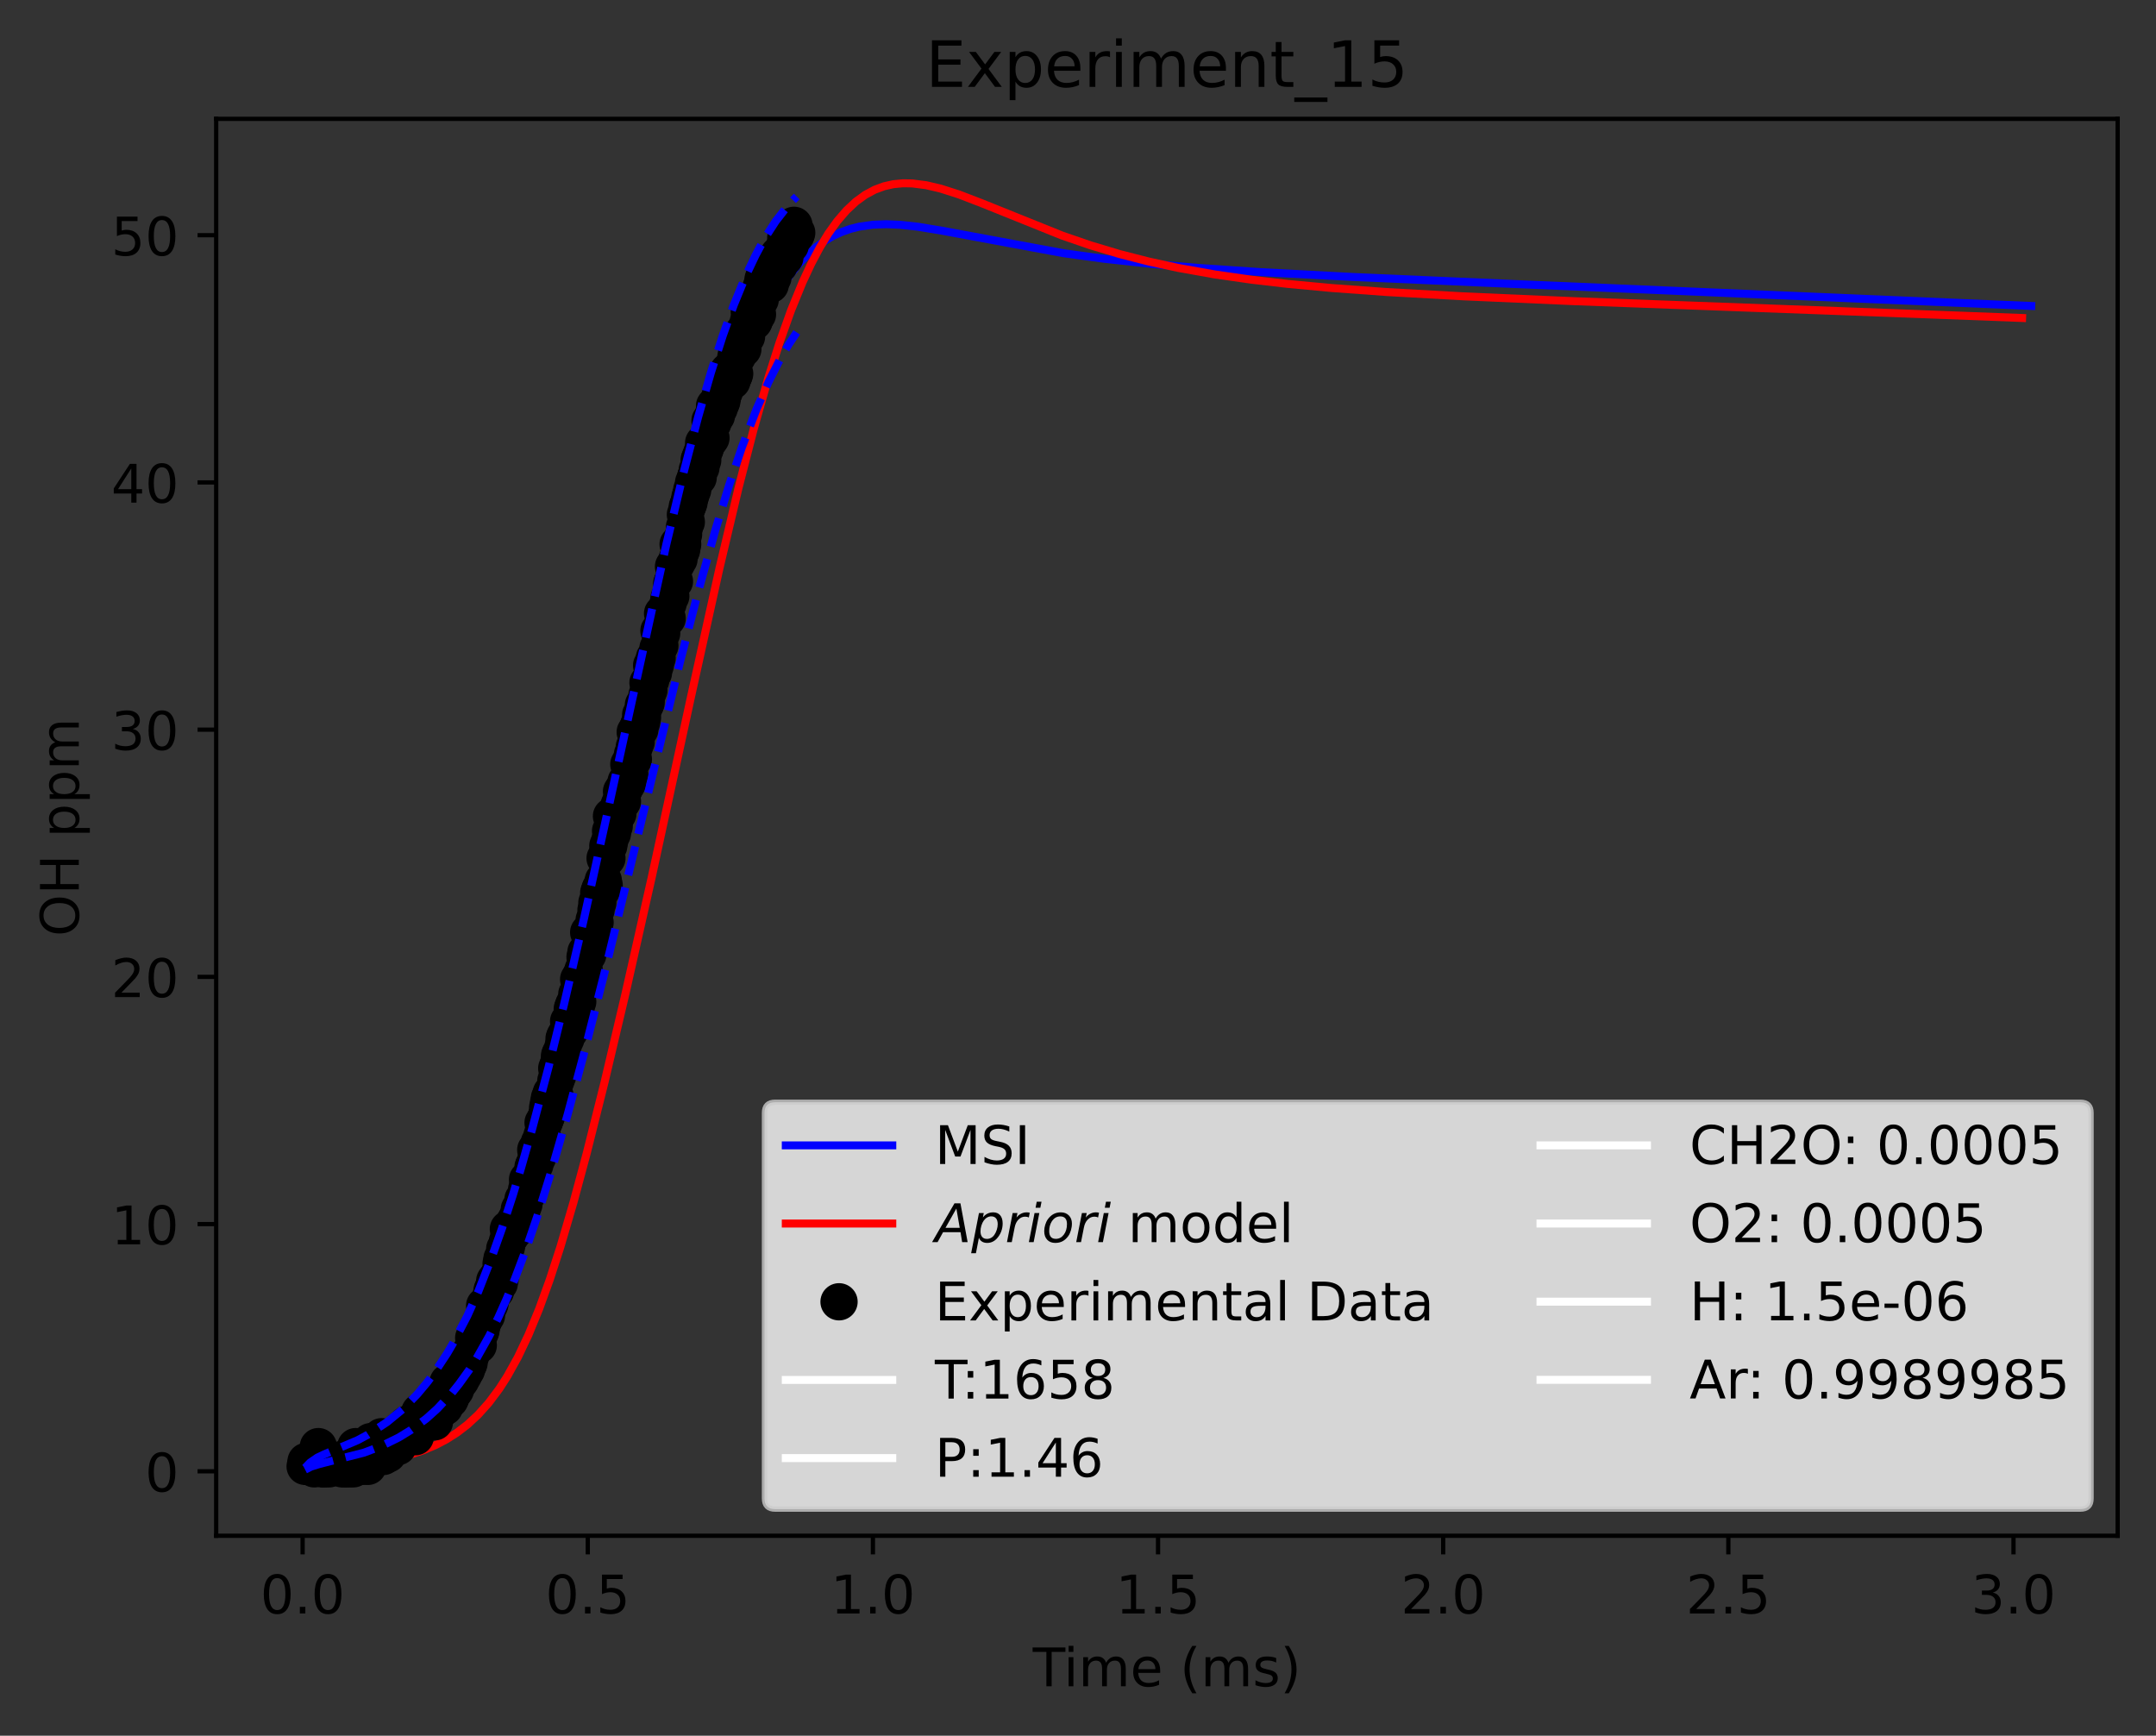 <?xml version="1.0" encoding="utf-8" standalone="no"?>
<!DOCTYPE svg PUBLIC "-//W3C//DTD SVG 1.1//EN"
  "http://www.w3.org/Graphics/SVG/1.1/DTD/svg11.dtd">
<!-- Created with matplotlib (https://matplotlib.org/) -->
<svg height="325.986pt" version="1.1" viewBox="0 0 404.923 325.986" width="404.923pt" xmlns="http://www.w3.org/2000/svg" xmlns:xlink="http://www.w3.org/1999/xlink">
 <rect x="0" y="0" width="404.923" height="325.986" fill="#333333" stroke="none"/>
 <defs>
  <style type="text/css">*{stroke-linecap:butt;stroke-linejoin:round;}</style>
 </defs>
 <g id="figure_1">
  <g id="patch_1">
   <path d="M 0 325.986 
L 404.923 325.986 
L 404.923 0 
L 0 0 
z
" style="fill:none;"/>
  </g>
  <g id="axes_1">
   <g id="patch_2">
    <path d="M 40.603 288.43 
L 397.723 288.43 
L 397.723 22.318 
L 40.603 22.318 
z
" style="fill:none;"/>
   </g>
   <g id="matplotlib.axis_1">
    <g id="xtick_1">
     <g id="line2d_1">
      <defs>
       <path d="M 0 0 
L 0 3.5 
" id="m452397a505" style="stroke:#000000;stroke-width:0.8;"/>
      </defs>
      <g>
       <use style="stroke:#000000;stroke-width:0.8;" x="56.836" xlink:href="#m452397a505" y="288.43"/>
      </g>
     </g>
     <g id="text_1">
      <!-- 0.0 -->
      <g transform="translate(48.884 303.029)scale(0.1 -0.1)">
       <defs>
        <path d="M 31.781 66.406 
Q 24.172 66.406 20.328 58.906 
Q 16.5 51.422 16.5 36.375 
Q 16.5 21.391 20.328 13.891 
Q 24.172 6.391 31.781 6.391 
Q 39.453 6.391 43.281 13.891 
Q 47.125 21.391 47.125 36.375 
Q 47.125 51.422 43.281 58.906 
Q 39.453 66.406 31.781 66.406 
z
M 31.781 74.219 
Q 44.047 74.219 50.516 64.516 
Q 56.984 54.828 56.984 36.375 
Q 56.984 17.969 50.516 8.266 
Q 44.047 -1.422 31.781 -1.422 
Q 19.531 -1.422 13.062 8.266 
Q 6.594 17.969 6.594 36.375 
Q 6.594 54.828 13.062 64.516 
Q 19.531 74.219 31.781 74.219 
z
" id="DejaVuSans-48"/>
        <path d="M 10.688 12.406 
L 21 12.406 
L 21 0 
L 10.688 0 
z
" id="DejaVuSans-46"/>
       </defs>
       <use xlink:href="#DejaVuSans-48"/>
       <use x="63.623" xlink:href="#DejaVuSans-46"/>
       <use x="95.41" xlink:href="#DejaVuSans-48"/>
      </g>
     </g>
    </g>
    <g id="xtick_2">
     <g id="line2d_2">
      <g>
       <use style="stroke:#000000;stroke-width:0.8;" x="110.39" xlink:href="#m452397a505" y="288.43"/>
      </g>
     </g>
     <g id="text_2">
      <!-- 0.5 -->
      <g transform="translate(102.438 303.029)scale(0.1 -0.1)">
       <defs>
        <path d="M 10.797 72.906 
L 49.516 72.906 
L 49.516 64.594 
L 19.828 64.594 
L 19.828 46.734 
Q 21.969 47.469 24.109 47.828 
Q 26.266 48.188 28.422 48.188 
Q 40.625 48.188 47.75 41.5 
Q 54.891 34.812 54.891 23.391 
Q 54.891 11.625 47.562 5.094 
Q 40.234 -1.422 26.906 -1.422 
Q 22.312 -1.422 17.547 -0.641 
Q 12.797 0.141 7.719 1.703 
L 7.719 11.625 
Q 12.109 9.234 16.797 8.062 
Q 21.484 6.891 26.703 6.891 
Q 35.156 6.891 40.078 11.328 
Q 45.016 15.766 45.016 23.391 
Q 45.016 31 40.078 35.438 
Q 35.156 39.891 26.703 39.891 
Q 22.75 39.891 18.812 39.016 
Q 14.891 38.141 10.797 36.281 
z
" id="DejaVuSans-53"/>
       </defs>
       <use xlink:href="#DejaVuSans-48"/>
       <use x="63.623" xlink:href="#DejaVuSans-46"/>
       <use x="95.41" xlink:href="#DejaVuSans-53"/>
      </g>
     </g>
    </g>
    <g id="xtick_3">
     <g id="line2d_3">
      <g>
       <use style="stroke:#000000;stroke-width:0.8;" x="163.944" xlink:href="#m452397a505" y="288.43"/>
      </g>
     </g>
     <g id="text_3">
      <!-- 1.0 -->
      <g transform="translate(155.992 303.029)scale(0.1 -0.1)">
       <defs>
        <path d="M 12.406 8.297 
L 28.516 8.297 
L 28.516 63.922 
L 10.984 60.406 
L 10.984 69.391 
L 28.422 72.906 
L 38.281 72.906 
L 38.281 8.297 
L 54.391 8.297 
L 54.391 0 
L 12.406 0 
z
" id="DejaVuSans-49"/>
       </defs>
       <use xlink:href="#DejaVuSans-49"/>
       <use x="63.623" xlink:href="#DejaVuSans-46"/>
       <use x="95.41" xlink:href="#DejaVuSans-48"/>
      </g>
     </g>
    </g>
    <g id="xtick_4">
     <g id="line2d_4">
      <g>
       <use style="stroke:#000000;stroke-width:0.8;" x="217.497" xlink:href="#m452397a505" y="288.43"/>
      </g>
     </g>
     <g id="text_4">
      <!-- 1.5 -->
      <g transform="translate(209.546 303.029)scale(0.1 -0.1)">
       <use xlink:href="#DejaVuSans-49"/>
       <use x="63.623" xlink:href="#DejaVuSans-46"/>
       <use x="95.41" xlink:href="#DejaVuSans-53"/>
      </g>
     </g>
    </g>
    <g id="xtick_5">
     <g id="line2d_5">
      <g>
       <use style="stroke:#000000;stroke-width:0.8;" x="271.051" xlink:href="#m452397a505" y="288.43"/>
      </g>
     </g>
     <g id="text_5">
      <!-- 2.0 -->
      <g transform="translate(263.1 303.029)scale(0.1 -0.1)">
       <defs>
        <path d="M 19.188 8.297 
L 53.609 8.297 
L 53.609 0 
L 7.328 0 
L 7.328 8.297 
Q 12.938 14.109 22.625 23.891 
Q 32.328 33.688 34.812 36.531 
Q 39.547 41.844 41.422 45.531 
Q 43.312 49.219 43.312 52.781 
Q 43.312 58.594 39.234 62.25 
Q 35.156 65.922 28.609 65.922 
Q 23.969 65.922 18.812 64.312 
Q 13.672 62.703 7.812 59.422 
L 7.812 69.391 
Q 13.766 71.781 18.938 73 
Q 24.125 74.219 28.422 74.219 
Q 39.75 74.219 46.484 68.547 
Q 53.219 62.891 53.219 53.422 
Q 53.219 48.922 51.531 44.891 
Q 49.859 40.875 45.406 35.406 
Q 44.188 33.984 37.641 27.219 
Q 31.109 20.453 19.188 8.297 
z
" id="DejaVuSans-50"/>
       </defs>
       <use xlink:href="#DejaVuSans-50"/>
       <use x="63.623" xlink:href="#DejaVuSans-46"/>
       <use x="95.41" xlink:href="#DejaVuSans-48"/>
      </g>
     </g>
    </g>
    <g id="xtick_6">
     <g id="line2d_6">
      <g>
       <use style="stroke:#000000;stroke-width:0.8;" x="324.605" xlink:href="#m452397a505" y="288.43"/>
      </g>
     </g>
     <g id="text_6">
      <!-- 2.5 -->
      <g transform="translate(316.653 303.029)scale(0.1 -0.1)">
       <use xlink:href="#DejaVuSans-50"/>
       <use x="63.623" xlink:href="#DejaVuSans-46"/>
       <use x="95.41" xlink:href="#DejaVuSans-53"/>
      </g>
     </g>
    </g>
    <g id="xtick_7">
     <g id="line2d_7">
      <g>
       <use style="stroke:#000000;stroke-width:0.8;" x="378.159" xlink:href="#m452397a505" y="288.43"/>
      </g>
     </g>
     <g id="text_7">
      <!-- 3.0 -->
      <g transform="translate(370.207 303.029)scale(0.1 -0.1)">
       <defs>
        <path d="M 40.578 39.312 
Q 47.656 37.797 51.625 33 
Q 55.609 28.219 55.609 21.188 
Q 55.609 10.406 48.188 4.484 
Q 40.766 -1.422 27.094 -1.422 
Q 22.516 -1.422 17.656 -0.516 
Q 12.797 0.391 7.625 2.203 
L 7.625 11.719 
Q 11.719 9.328 16.594 8.109 
Q 21.484 6.891 26.812 6.891 
Q 36.078 6.891 40.938 10.547 
Q 45.797 14.203 45.797 21.188 
Q 45.797 27.641 41.281 31.266 
Q 36.766 34.906 28.719 34.906 
L 20.219 34.906 
L 20.219 43.016 
L 29.109 43.016 
Q 36.375 43.016 40.234 45.922 
Q 44.094 48.828 44.094 54.297 
Q 44.094 59.906 40.109 62.906 
Q 36.141 65.922 28.719 65.922 
Q 24.656 65.922 20.016 65.031 
Q 15.375 64.156 9.812 62.312 
L 9.812 71.094 
Q 15.438 72.656 20.344 73.438 
Q 25.25 74.219 29.594 74.219 
Q 40.828 74.219 47.359 69.109 
Q 53.906 64.016 53.906 55.328 
Q 53.906 49.266 50.438 45.094 
Q 46.969 40.922 40.578 39.312 
z
" id="DejaVuSans-51"/>
       </defs>
       <use xlink:href="#DejaVuSans-51"/>
       <use x="63.623" xlink:href="#DejaVuSans-46"/>
       <use x="95.41" xlink:href="#DejaVuSans-48"/>
      </g>
     </g>
    </g>
    <g id="text_8">
     <!-- Time (ms) -->
     <g transform="translate(193.964 316.707)scale(0.1 -0.1)">
      <defs>
       <path d="M -0.297 72.906 
L 61.375 72.906 
L 61.375 64.594 
L 35.5 64.594 
L 35.5 0 
L 25.594 0 
L 25.594 64.594 
L -0.297 64.594 
z
" id="DejaVuSans-84"/>
       <path d="M 9.422 54.688 
L 18.406 54.688 
L 18.406 0 
L 9.422 0 
z
M 9.422 75.984 
L 18.406 75.984 
L 18.406 64.594 
L 9.422 64.594 
z
" id="DejaVuSans-105"/>
       <path d="M 52 44.188 
Q 55.375 50.25 60.062 53.125 
Q 64.75 56 71.094 56 
Q 79.641 56 84.281 50.016 
Q 88.922 44.047 88.922 33.016 
L 88.922 0 
L 79.891 0 
L 79.891 32.719 
Q 79.891 40.578 77.094 44.375 
Q 74.312 48.188 68.609 48.188 
Q 61.625 48.188 57.562 43.547 
Q 53.516 38.922 53.516 30.906 
L 53.516 0 
L 44.484 0 
L 44.484 32.719 
Q 44.484 40.625 41.703 44.406 
Q 38.922 48.188 33.109 48.188 
Q 26.219 48.188 22.156 43.531 
Q 18.109 38.875 18.109 30.906 
L 18.109 0 
L 9.078 0 
L 9.078 54.688 
L 18.109 54.688 
L 18.109 46.188 
Q 21.188 51.219 25.484 53.609 
Q 29.781 56 35.688 56 
Q 41.656 56 45.828 52.969 
Q 50 49.953 52 44.188 
z
" id="DejaVuSans-109"/>
       <path d="M 56.203 29.594 
L 56.203 25.203 
L 14.891 25.203 
Q 15.484 15.922 20.484 11.062 
Q 25.484 6.203 34.422 6.203 
Q 39.594 6.203 44.453 7.469 
Q 49.312 8.734 54.109 11.281 
L 54.109 2.781 
Q 49.266 0.734 44.188 -0.344 
Q 39.109 -1.422 33.891 -1.422 
Q 20.797 -1.422 13.156 6.188 
Q 5.516 13.812 5.516 26.812 
Q 5.516 40.234 12.766 48.109 
Q 20.016 56 32.328 56 
Q 43.359 56 49.781 48.891 
Q 56.203 41.797 56.203 29.594 
z
M 47.219 32.234 
Q 47.125 39.594 43.094 43.984 
Q 39.062 48.391 32.422 48.391 
Q 24.906 48.391 20.391 44.141 
Q 15.875 39.891 15.188 32.172 
z
" id="DejaVuSans-101"/>
       <path id="DejaVuSans-32"/>
       <path d="M 31 75.875 
Q 24.469 64.656 21.281 53.656 
Q 18.109 42.672 18.109 31.391 
Q 18.109 20.125 21.312 9.062 
Q 24.516 -2 31 -13.188 
L 23.188 -13.188 
Q 15.875 -1.703 12.234 9.375 
Q 8.594 20.453 8.594 31.391 
Q 8.594 42.281 12.203 53.312 
Q 15.828 64.359 23.188 75.875 
z
" id="DejaVuSans-40"/>
       <path d="M 44.281 53.078 
L 44.281 44.578 
Q 40.484 46.531 36.375 47.5 
Q 32.281 48.484 27.875 48.484 
Q 21.188 48.484 17.844 46.438 
Q 14.5 44.391 14.5 40.281 
Q 14.5 37.156 16.891 35.375 
Q 19.281 33.594 26.516 31.984 
L 29.594 31.297 
Q 39.156 29.25 43.188 25.516 
Q 47.219 21.781 47.219 15.094 
Q 47.219 7.469 41.188 3.016 
Q 35.156 -1.422 24.609 -1.422 
Q 20.219 -1.422 15.453 -0.562 
Q 10.688 0.297 5.422 2 
L 5.422 11.281 
Q 10.406 8.688 15.234 7.391 
Q 20.062 6.109 24.812 6.109 
Q 31.156 6.109 34.562 8.281 
Q 37.984 10.453 37.984 14.406 
Q 37.984 18.062 35.516 20.016 
Q 33.062 21.969 24.703 23.781 
L 21.578 24.516 
Q 13.234 26.266 9.516 29.906 
Q 5.812 33.547 5.812 39.891 
Q 5.812 47.609 11.281 51.797 
Q 16.75 56 26.812 56 
Q 31.781 56 36.172 55.266 
Q 40.578 54.547 44.281 53.078 
z
" id="DejaVuSans-115"/>
       <path d="M 8.016 75.875 
L 15.828 75.875 
Q 23.141 64.359 26.781 53.312 
Q 30.422 42.281 30.422 31.391 
Q 30.422 20.453 26.781 9.375 
Q 23.141 -1.703 15.828 -13.188 
L 8.016 -13.188 
Q 14.5 -2 17.703 9.062 
Q 20.906 20.125 20.906 31.391 
Q 20.906 42.672 17.703 53.656 
Q 14.5 64.656 8.016 75.875 
z
" id="DejaVuSans-41"/>
      </defs>
      <use xlink:href="#DejaVuSans-84"/>
      <use x="57.959" xlink:href="#DejaVuSans-105"/>
      <use x="85.742" xlink:href="#DejaVuSans-109"/>
      <use x="183.154" xlink:href="#DejaVuSans-101"/>
      <use x="244.678" xlink:href="#DejaVuSans-32"/>
      <use x="276.465" xlink:href="#DejaVuSans-40"/>
      <use x="315.479" xlink:href="#DejaVuSans-109"/>
      <use x="412.891" xlink:href="#DejaVuSans-115"/>
      <use x="464.99" xlink:href="#DejaVuSans-41"/>
     </g>
    </g>
   </g>
   <g id="matplotlib.axis_2">
    <g id="ytick_1">
     <g id="line2d_8">
      <defs>
       <path d="M 0 0 
L -3.5 0 
" id="m8d1eb59f8d" style="stroke:#000000;stroke-width:0.8;"/>
      </defs>
      <g>
       <use style="stroke:#000000;stroke-width:0.8;" x="40.603" xlink:href="#m8d1eb59f8d" y="276.334"/>
      </g>
     </g>
     <g id="text_9">
      <!-- 0 -->
      <g transform="translate(27.241 280.133)scale(0.1 -0.1)">
       <use xlink:href="#DejaVuSans-48"/>
      </g>
     </g>
    </g>
    <g id="ytick_2">
     <g id="line2d_9">
      <g>
       <use style="stroke:#000000;stroke-width:0.8;" x="40.603" xlink:href="#m8d1eb59f8d" y="229.902"/>
      </g>
     </g>
     <g id="text_10">
      <!-- 10 -->
      <g transform="translate(20.878 233.702)scale(0.1 -0.1)">
       <use xlink:href="#DejaVuSans-49"/>
       <use x="63.623" xlink:href="#DejaVuSans-48"/>
      </g>
     </g>
    </g>
    <g id="ytick_3">
     <g id="line2d_10">
      <g>
       <use style="stroke:#000000;stroke-width:0.8;" x="40.603" xlink:href="#m8d1eb59f8d" y="183.471"/>
      </g>
     </g>
     <g id="text_11">
      <!-- 20 -->
      <g transform="translate(20.878 187.27)scale(0.1 -0.1)">
       <use xlink:href="#DejaVuSans-50"/>
       <use x="63.623" xlink:href="#DejaVuSans-48"/>
      </g>
     </g>
    </g>
    <g id="ytick_4">
     <g id="line2d_11">
      <g>
       <use style="stroke:#000000;stroke-width:0.8;" x="40.603" xlink:href="#m8d1eb59f8d" y="137.039"/>
      </g>
     </g>
     <g id="text_12">
      <!-- 30 -->
      <g transform="translate(20.878 140.838)scale(0.1 -0.1)">
       <use xlink:href="#DejaVuSans-51"/>
       <use x="63.623" xlink:href="#DejaVuSans-48"/>
      </g>
     </g>
    </g>
    <g id="ytick_5">
     <g id="line2d_12">
      <g>
       <use style="stroke:#000000;stroke-width:0.8;" x="40.603" xlink:href="#m8d1eb59f8d" y="90.607"/>
      </g>
     </g>
     <g id="text_13">
      <!-- 40 -->
      <g transform="translate(20.878 94.407)scale(0.1 -0.1)">
       <defs>
        <path d="M 37.797 64.312 
L 12.891 25.391 
L 37.797 25.391 
z
M 35.203 72.906 
L 47.609 72.906 
L 47.609 25.391 
L 58.016 25.391 
L 58.016 17.188 
L 47.609 17.188 
L 47.609 0 
L 37.797 0 
L 37.797 17.188 
L 4.891 17.188 
L 4.891 26.703 
z
" id="DejaVuSans-52"/>
       </defs>
       <use xlink:href="#DejaVuSans-52"/>
       <use x="63.623" xlink:href="#DejaVuSans-48"/>
      </g>
     </g>
    </g>
    <g id="ytick_6">
     <g id="line2d_13">
      <g>
       <use style="stroke:#000000;stroke-width:0.8;" x="40.603" xlink:href="#m8d1eb59f8d" y="44.176"/>
      </g>
     </g>
     <g id="text_14">
      <!-- 50 -->
      <g transform="translate(20.878 47.975)scale(0.1 -0.1)">
       <use xlink:href="#DejaVuSans-53"/>
       <use x="63.623" xlink:href="#DejaVuSans-48"/>
      </g>
     </g>
    </g>
    <g id="text_15">
     <!-- OH ppm -->
     <g transform="translate(14.798 175.878)rotate(-90)scale(0.1 -0.1)">
      <defs>
       <path d="M 39.406 66.219 
Q 28.656 66.219 22.328 58.203 
Q 16.016 50.203 16.016 36.375 
Q 16.016 22.609 22.328 14.594 
Q 28.656 6.594 39.406 6.594 
Q 50.141 6.594 56.422 14.594 
Q 62.703 22.609 62.703 36.375 
Q 62.703 50.203 56.422 58.203 
Q 50.141 66.219 39.406 66.219 
z
M 39.406 74.219 
Q 54.734 74.219 63.906 63.938 
Q 73.094 53.656 73.094 36.375 
Q 73.094 19.141 63.906 8.859 
Q 54.734 -1.422 39.406 -1.422 
Q 24.031 -1.422 14.812 8.828 
Q 5.609 19.094 5.609 36.375 
Q 5.609 53.656 14.812 63.938 
Q 24.031 74.219 39.406 74.219 
z
" id="DejaVuSans-79"/>
       <path d="M 9.812 72.906 
L 19.672 72.906 
L 19.672 43.016 
L 55.516 43.016 
L 55.516 72.906 
L 65.375 72.906 
L 65.375 0 
L 55.516 0 
L 55.516 34.719 
L 19.672 34.719 
L 19.672 0 
L 9.812 0 
z
" id="DejaVuSans-72"/>
       <path d="M 18.109 8.203 
L 18.109 -20.797 
L 9.078 -20.797 
L 9.078 54.688 
L 18.109 54.688 
L 18.109 46.391 
Q 20.953 51.266 25.266 53.625 
Q 29.594 56 35.594 56 
Q 45.562 56 51.781 48.094 
Q 58.016 40.188 58.016 27.297 
Q 58.016 14.406 51.781 6.484 
Q 45.562 -1.422 35.594 -1.422 
Q 29.594 -1.422 25.266 0.953 
Q 20.953 3.328 18.109 8.203 
z
M 48.688 27.297 
Q 48.688 37.203 44.609 42.844 
Q 40.531 48.484 33.406 48.484 
Q 26.266 48.484 22.188 42.844 
Q 18.109 37.203 18.109 27.297 
Q 18.109 17.391 22.188 11.75 
Q 26.266 6.109 33.406 6.109 
Q 40.531 6.109 44.609 11.75 
Q 48.688 17.391 48.688 27.297 
z
" id="DejaVuSans-112"/>
      </defs>
      <use xlink:href="#DejaVuSans-79"/>
      <use x="78.711" xlink:href="#DejaVuSans-72"/>
      <use x="153.906" xlink:href="#DejaVuSans-32"/>
      <use x="185.693" xlink:href="#DejaVuSans-112"/>
      <use x="249.17" xlink:href="#DejaVuSans-112"/>
      <use x="312.646" xlink:href="#DejaVuSans-109"/>
     </g>
    </g>
   </g>
   <g id="line2d_14">
    <path clip-path="url(#pf26fc46ea7)" d="M 56.836 276.334 
L 57.688 275.566 
L 58.689 274.938 
L 59.954 274.397 
L 62.49 273.613 
L 66.297 272.387 
L 69.173 271.214 
L 71.475 270.07 
L 74.031 268.544 
L 76.075 267.095 
L 78.12 265.409 
L 80.165 263.451 
L 82.209 261.181 
L 84.254 258.555 
L 86.298 255.528 
L 88.343 252.055 
L 90.387 248.097 
L 92.432 243.62 
L 94.477 238.604 
L 96.521 233.043 
L 98.806 226.195 
L 101.438 217.532 
L 104.07 208.124 
L 107.209 196.083 
L 110.942 180.843 
L 116.007 159.095 
L 126.68 112.905 
L 129.92 99.995 
L 132.8 89.402 
L 135.32 80.963 
L 137.481 74.415 
L 139.281 69.468 
L 141.443 64.158 
L 143.604 59.531 
L 145.225 56.498 
L 146.846 53.826 
L 148.467 51.499 
L 150.088 49.495 
L 151.709 47.793 
L 153.33 46.368 
L 154.951 45.197 
L 156.334 44.38 
L 158.018 43.586 
L 159.702 42.991 
L 161.386 42.568 
L 163.913 42.207 
L 166.439 42.109 
L 168.965 42.213 
L 172.333 42.577 
L 176.97 43.338 
L 199.792 47.565 
L 207.399 48.605 
L 216.274 49.569 
L 225.195 50.331 
L 236.745 51.107 
L 254.068 52.019 
L 283.958 53.321 
L 381.49 57.465 
L 381.49 57.465 
" style="fill:none;stroke:#0000ff;stroke-linecap:square;stroke-width:1.5;"/>
   </g>
   <g id="line2d_15">
    <path clip-path="url(#pf26fc46ea7)" d="M 56.836 276.334 
L 57.835 276.079 
L 59.786 275.839 
L 68.895 274.933 
L 72.877 274.255 
L 76.361 273.416 
L 79.348 272.439 
L 81.837 271.385 
L 83.828 270.34 
L 85.819 269.075 
L 87.81 267.545 
L 89.801 265.698 
L 91.792 263.474 
L 93.784 260.81 
L 95.277 258.483 
L 97.268 254.893 
L 99.259 250.697 
L 101.25 245.859 
L 103.241 240.368 
L 105.232 234.244 
L 107.721 225.774 
L 110.21 216.535 
L 113.543 203.243 
L 117.44 186.758 
L 122.401 164.768 
L 129.842 130.576 
L 135.157 106.593 
L 138.701 91.648 
L 141.553 80.593 
L 144.255 71.121 
L 146.416 64.328 
L 148.577 58.278 
L 150.739 52.988 
L 152.36 49.518 
L 153.981 46.466 
L 155.602 43.819 
L 157.223 41.558 
L 158.985 39.513 
L 160.747 37.868 
L 162.509 36.589 
L 164.271 35.64 
L 166.033 34.986 
L 167.795 34.592 
L 169.557 34.424 
L 171.319 34.449 
L 173.962 34.787 
L 176.605 35.404 
L 180.129 36.531 
L 184.534 38.228 
L 199.512 44.255 
L 204.798 46.073 
L 210.286 47.718 
L 215.774 49.124 
L 221.262 50.313 
L 228.123 51.538 
L 234.983 52.525 
L 241.857 53.324 
L 250.117 54.094 
L 260.442 54.848 
L 274.897 55.659 
L 295.579 56.563 
L 345.397 58.421 
L 379.776 59.721 
L 379.776 59.721 
" style="fill:none;stroke:#ff0000;stroke-linecap:square;stroke-width:1.5;"/>
   </g>
   <g id="line2d_16">
    <defs>
     <path d="M 0 3 
C 0.796 3 1.559 2.684 2.121 2.121 
C 2.684 1.559 3 0.796 3 0 
C 3 -0.796 2.684 -1.559 2.121 -2.121 
C 1.559 -2.684 0.796 -3 0 -3 
C -0.796 -3 -1.559 -2.684 -2.121 -2.121 
C -2.684 -1.559 -3 -0.796 -3 0 
C -3 0.796 -2.684 1.559 -2.121 2.121 
C -1.559 2.684 -0.796 3 0 3 
z
" id="m61e422e7f6" style="stroke:#000000;"/>
    </defs>
    <g clip-path="url(#pf26fc46ea7)">
     <use style="stroke:#000000;" x="57.307" xlink:href="#m61e422e7f6" y="275.405"/>
     <use style="stroke:#000000;" x="57.478" xlink:href="#m61e422e7f6" y="274.477"/>
     <use style="stroke:#000000;" x="57.778" xlink:href="#m61e422e7f6" y="275.405"/>
     <use style="stroke:#000000;" x="58.078" xlink:href="#m61e422e7f6" y="275.405"/>
     <use style="stroke:#000000;" x="58.25" xlink:href="#m61e422e7f6" y="274.477"/>
     <use style="stroke:#000000;" x="58.421" xlink:href="#m61e422e7f6" y="274.941"/>
     <use style="stroke:#000000;" x="58.635" xlink:href="#m61e422e7f6" y="275.405"/>
     <use style="stroke:#000000;" x="59.021" xlink:href="#m61e422e7f6" y="275.87"/>
     <use style="stroke:#000000;" x="59.235" xlink:href="#m61e422e7f6" y="274.477"/>
     <use style="stroke:#000000;" x="59.406" xlink:href="#m61e422e7f6" y="275.405"/>
     <use style="stroke:#000000;" x="59.621" xlink:href="#m61e422e7f6" y="274.941"/>
     <use style="stroke:#000000;" x="59.792" xlink:href="#m61e422e7f6" y="271.691"/>
     <use style="stroke:#000000;" x="59.963" xlink:href="#m61e422e7f6" y="275.405"/>
     <use style="stroke:#000000;" x="60.52" xlink:href="#m61e422e7f6" y="275.87"/>
     <use style="stroke:#000000;" x="60.906" xlink:href="#m61e422e7f6" y="275.87"/>
     <use style="stroke:#000000;" x="61.42" xlink:href="#m61e422e7f6" y="274.477"/>
     <use style="stroke:#000000;" x="61.634" xlink:href="#m61e422e7f6" y="274.477"/>
     <use style="stroke:#000000;" x="61.806" xlink:href="#m61e422e7f6" y="275.87"/>
     <use style="stroke:#000000;" x="62.02" xlink:href="#m61e422e7f6" y="274.941"/>
     <use style="stroke:#000000;" x="62.277" xlink:href="#m61e422e7f6" y="274.941"/>
     <use style="stroke:#000000;" x="63.134" xlink:href="#m61e422e7f6" y="274.941"/>
     <use style="stroke:#000000;" x="63.391" xlink:href="#m61e422e7f6" y="274.941"/>
     <use style="stroke:#000000;" x="63.605" xlink:href="#m61e422e7f6" y="275.405"/>
     <use style="stroke:#000000;" x="64.033" xlink:href="#m61e422e7f6" y="274.477"/>
     <use style="stroke:#000000;" x="64.248" xlink:href="#m61e422e7f6" y="275.87"/>
     <use style="stroke:#000000;" x="64.505" xlink:href="#m61e422e7f6" y="274.013"/>
     <use style="stroke:#000000;" x="64.676" xlink:href="#m61e422e7f6" y="274.477"/>
     <use style="stroke:#000000;" x="64.848" xlink:href="#m61e422e7f6" y="275.87"/>
     <use style="stroke:#000000;" x="65.019" xlink:href="#m61e422e7f6" y="275.405"/>
     <use style="stroke:#000000;" x="65.319" xlink:href="#m61e422e7f6" y="275.405"/>
     <use style="stroke:#000000;" x="65.49" xlink:href="#m61e422e7f6" y="275.87"/>
     <use style="stroke:#000000;" x="65.961" xlink:href="#m61e422e7f6" y="274.941"/>
     <use style="stroke:#000000;" x="66.176" xlink:href="#m61e422e7f6" y="274.013"/>
     <use style="stroke:#000000;" x="66.347" xlink:href="#m61e422e7f6" y="275.87"/>
     <use style="stroke:#000000;" x="66.647" xlink:href="#m61e422e7f6" y="273.548"/>
     <use style="stroke:#000000;" x="66.818" xlink:href="#m61e422e7f6" y="271.691"/>
     <use style="stroke:#000000;" x="66.99" xlink:href="#m61e422e7f6" y="272.62"/>
     <use style="stroke:#000000;" x="67.161" xlink:href="#m61e422e7f6" y="274.477"/>
     <use style="stroke:#000000;" x="67.332" xlink:href="#m61e422e7f6" y="273.084"/>
     <use style="stroke:#000000;" x="67.504" xlink:href="#m61e422e7f6" y="274.941"/>
     <use style="stroke:#000000;" x="67.718" xlink:href="#m61e422e7f6" y="274.941"/>
     <use style="stroke:#000000;" x="68.018" xlink:href="#m61e422e7f6" y="275.405"/>
     <use style="stroke:#000000;" x="68.361" xlink:href="#m61e422e7f6" y="274.941"/>
     <use style="stroke:#000000;" x="68.746" xlink:href="#m61e422e7f6" y="274.941"/>
     <use style="stroke:#000000;" x="68.918" xlink:href="#m61e422e7f6" y="274.477"/>
     <use style="stroke:#000000;" x="69.089" xlink:href="#m61e422e7f6" y="275.405"/>
     <use style="stroke:#000000;" x="69.26" xlink:href="#m61e422e7f6" y="273.084"/>
     <use style="stroke:#000000;" x="69.432" xlink:href="#m61e422e7f6" y="272.155"/>
     <use style="stroke:#000000;" x="69.603" xlink:href="#m61e422e7f6" y="270.762"/>
     <use style="stroke:#000000;" x="69.774" xlink:href="#m61e422e7f6" y="273.084"/>
     <use style="stroke:#000000;" x="69.946" xlink:href="#m61e422e7f6" y="270.762"/>
     <use style="stroke:#000000;" x="70.117" xlink:href="#m61e422e7f6" y="271.227"/>
     <use style="stroke:#000000;" x="70.289" xlink:href="#m61e422e7f6" y="270.762"/>
     <use style="stroke:#000000;" x="70.46" xlink:href="#m61e422e7f6" y="273.084"/>
     <use style="stroke:#000000;" x="70.631" xlink:href="#m61e422e7f6" y="272.155"/>
     <use style="stroke:#000000;" x="70.803" xlink:href="#m61e422e7f6" y="272.155"/>
     <use style="stroke:#000000;" x="70.974" xlink:href="#m61e422e7f6" y="272.155"/>
     <use style="stroke:#000000;" x="71.145" xlink:href="#m61e422e7f6" y="271.691"/>
     <use style="stroke:#000000;" x="71.317" xlink:href="#m61e422e7f6" y="272.155"/>
     <use style="stroke:#000000;" x="71.488" xlink:href="#m61e422e7f6" y="271.227"/>
     <use style="stroke:#000000;" x="71.66" xlink:href="#m61e422e7f6" y="269.834"/>
     <use style="stroke:#000000;" x="71.831" xlink:href="#m61e422e7f6" y="271.691"/>
     <use style="stroke:#000000;" x="72.002" xlink:href="#m61e422e7f6" y="273.548"/>
     <use style="stroke:#000000;" x="72.174" xlink:href="#m61e422e7f6" y="272.155"/>
     <use style="stroke:#000000;" x="72.345" xlink:href="#m61e422e7f6" y="271.691"/>
     <use style="stroke:#000000;" x="72.516" xlink:href="#m61e422e7f6" y="272.155"/>
     <use style="stroke:#000000;" x="72.688" xlink:href="#m61e422e7f6" y="272.62"/>
     <use style="stroke:#000000;" x="72.859" xlink:href="#m61e422e7f6" y="273.084"/>
     <use style="stroke:#000000;" x="73.031" xlink:href="#m61e422e7f6" y="270.762"/>
     <use style="stroke:#000000;" x="73.202" xlink:href="#m61e422e7f6" y="271.227"/>
     <use style="stroke:#000000;" x="73.373" xlink:href="#m61e422e7f6" y="271.227"/>
     <use style="stroke:#000000;" x="73.545" xlink:href="#m61e422e7f6" y="270.298"/>
     <use style="stroke:#000000;" x="73.716" xlink:href="#m61e422e7f6" y="271.227"/>
     <use style="stroke:#000000;" x="73.887" xlink:href="#m61e422e7f6" y="271.227"/>
     <use style="stroke:#000000;" x="74.059" xlink:href="#m61e422e7f6" y="271.227"/>
     <use style="stroke:#000000;" x="74.23" xlink:href="#m61e422e7f6" y="270.298"/>
     <use style="stroke:#000000;" x="74.402" xlink:href="#m61e422e7f6" y="271.227"/>
     <use style="stroke:#000000;" x="74.573" xlink:href="#m61e422e7f6" y="271.227"/>
     <use style="stroke:#000000;" x="74.744" xlink:href="#m61e422e7f6" y="271.691"/>
     <use style="stroke:#000000;" x="74.916" xlink:href="#m61e422e7f6" y="271.227"/>
     <use style="stroke:#000000;" x="75.087" xlink:href="#m61e422e7f6" y="269.834"/>
     <use style="stroke:#000000;" x="75.258" xlink:href="#m61e422e7f6" y="269.369"/>
     <use style="stroke:#000000;" x="75.43" xlink:href="#m61e422e7f6" y="268.441"/>
     <use style="stroke:#000000;" x="75.601" xlink:href="#m61e422e7f6" y="269.369"/>
     <use style="stroke:#000000;" x="75.772" xlink:href="#m61e422e7f6" y="268.441"/>
     <use style="stroke:#000000;" x="75.944" xlink:href="#m61e422e7f6" y="269.369"/>
     <use style="stroke:#000000;" x="76.115" xlink:href="#m61e422e7f6" y="268.441"/>
     <use style="stroke:#000000;" x="76.287" xlink:href="#m61e422e7f6" y="267.976"/>
     <use style="stroke:#000000;" x="76.458" xlink:href="#m61e422e7f6" y="267.512"/>
     <use style="stroke:#000000;" x="76.629" xlink:href="#m61e422e7f6" y="268.905"/>
     <use style="stroke:#000000;" x="76.801" xlink:href="#m61e422e7f6" y="267.512"/>
     <use style="stroke:#000000;" x="76.972" xlink:href="#m61e422e7f6" y="268.905"/>
     <use style="stroke:#000000;" x="77.143" xlink:href="#m61e422e7f6" y="268.905"/>
     <use style="stroke:#000000;" x="77.315" xlink:href="#m61e422e7f6" y="267.976"/>
     <use style="stroke:#000000;" x="77.486" xlink:href="#m61e422e7f6" y="268.441"/>
     <use style="stroke:#000000;" x="77.658" xlink:href="#m61e422e7f6" y="267.512"/>
     <use style="stroke:#000000;" x="77.829" xlink:href="#m61e422e7f6" y="267.512"/>
     <use style="stroke:#000000;" x="78" xlink:href="#m61e422e7f6" y="269.834"/>
     <use style="stroke:#000000;" x="78.172" xlink:href="#m61e422e7f6" y="268.441"/>
     <use style="stroke:#000000;" x="78.343" xlink:href="#m61e422e7f6" y="267.976"/>
     <use style="stroke:#000000;" x="78.514" xlink:href="#m61e422e7f6" y="267.048"/>
     <use style="stroke:#000000;" x="78.686" xlink:href="#m61e422e7f6" y="265.655"/>
     <use style="stroke:#000000;" x="78.857" xlink:href="#m61e422e7f6" y="265.191"/>
     <use style="stroke:#000000;" x="79.029" xlink:href="#m61e422e7f6" y="265.655"/>
     <use style="stroke:#000000;" x="79.2" xlink:href="#m61e422e7f6" y="267.048"/>
     <use style="stroke:#000000;" x="79.371" xlink:href="#m61e422e7f6" y="265.655"/>
     <use style="stroke:#000000;" x="79.543" xlink:href="#m61e422e7f6" y="264.726"/>
     <use style="stroke:#000000;" x="79.714" xlink:href="#m61e422e7f6" y="266.583"/>
     <use style="stroke:#000000;" x="79.885" xlink:href="#m61e422e7f6" y="265.191"/>
     <use style="stroke:#000000;" x="80.057" xlink:href="#m61e422e7f6" y="266.119"/>
     <use style="stroke:#000000;" x="80.228" xlink:href="#m61e422e7f6" y="264.726"/>
     <use style="stroke:#000000;" x="80.4" xlink:href="#m61e422e7f6" y="265.191"/>
     <use style="stroke:#000000;" x="80.571" xlink:href="#m61e422e7f6" y="264.262"/>
     <use style="stroke:#000000;" x="80.742" xlink:href="#m61e422e7f6" y="266.119"/>
     <use style="stroke:#000000;" x="80.914" xlink:href="#m61e422e7f6" y="265.655"/>
     <use style="stroke:#000000;" x="81.085" xlink:href="#m61e422e7f6" y="264.262"/>
     <use style="stroke:#000000;" x="81.256" xlink:href="#m61e422e7f6" y="265.655"/>
     <use style="stroke:#000000;" x="81.428" xlink:href="#m61e422e7f6" y="266.119"/>
     <use style="stroke:#000000;" x="81.599" xlink:href="#m61e422e7f6" y="267.048"/>
     <use style="stroke:#000000;" x="81.771" xlink:href="#m61e422e7f6" y="266.119"/>
     <use style="stroke:#000000;" x="81.942" xlink:href="#m61e422e7f6" y="264.726"/>
     <use style="stroke:#000000;" x="82.113" xlink:href="#m61e422e7f6" y="265.191"/>
     <use style="stroke:#000000;" x="82.285" xlink:href="#m61e422e7f6" y="262.869"/>
     <use style="stroke:#000000;" x="82.456" xlink:href="#m61e422e7f6" y="262.869"/>
     <use style="stroke:#000000;" x="82.627" xlink:href="#m61e422e7f6" y="262.405"/>
     <use style="stroke:#000000;" x="82.799" xlink:href="#m61e422e7f6" y="264.726"/>
     <use style="stroke:#000000;" x="82.97" xlink:href="#m61e422e7f6" y="262.405"/>
     <use style="stroke:#000000;" x="83.141" xlink:href="#m61e422e7f6" y="262.869"/>
     <use style="stroke:#000000;" x="83.313" xlink:href="#m61e422e7f6" y="262.405"/>
     <use style="stroke:#000000;" x="83.484" xlink:href="#m61e422e7f6" y="264.262"/>
     <use style="stroke:#000000;" x="83.656" xlink:href="#m61e422e7f6" y="261.94"/>
     <use style="stroke:#000000;" x="83.827" xlink:href="#m61e422e7f6" y="261.94"/>
     <use style="stroke:#000000;" x="83.998" xlink:href="#m61e422e7f6" y="260.083"/>
     <use style="stroke:#000000;" x="84.17" xlink:href="#m61e422e7f6" y="259.619"/>
     <use style="stroke:#000000;" x="84.341" xlink:href="#m61e422e7f6" y="262.405"/>
     <use style="stroke:#000000;" x="84.512" xlink:href="#m61e422e7f6" y="262.869"/>
     <use style="stroke:#000000;" x="84.684" xlink:href="#m61e422e7f6" y="262.405"/>
     <use style="stroke:#000000;" x="84.855" xlink:href="#m61e422e7f6" y="261.012"/>
     <use style="stroke:#000000;" x="85.027" xlink:href="#m61e422e7f6" y="261.012"/>
     <use style="stroke:#000000;" x="85.198" xlink:href="#m61e422e7f6" y="261.476"/>
     <use style="stroke:#000000;" x="85.369" xlink:href="#m61e422e7f6" y="261.012"/>
     <use style="stroke:#000000;" x="85.541" xlink:href="#m61e422e7f6" y="261.012"/>
     <use style="stroke:#000000;" x="85.712" xlink:href="#m61e422e7f6" y="257.761"/>
     <use style="stroke:#000000;" x="85.883" xlink:href="#m61e422e7f6" y="259.154"/>
     <use style="stroke:#000000;" x="86.055" xlink:href="#m61e422e7f6" y="259.619"/>
     <use style="stroke:#000000;" x="86.226" xlink:href="#m61e422e7f6" y="259.619"/>
     <use style="stroke:#000000;" x="86.398" xlink:href="#m61e422e7f6" y="257.761"/>
     <use style="stroke:#000000;" x="86.569" xlink:href="#m61e422e7f6" y="259.154"/>
     <use style="stroke:#000000;" x="86.74" xlink:href="#m61e422e7f6" y="258.226"/>
     <use style="stroke:#000000;" x="86.912" xlink:href="#m61e422e7f6" y="256.833"/>
     <use style="stroke:#000000;" x="87.083" xlink:href="#m61e422e7f6" y="258.226"/>
     <use style="stroke:#000000;" x="87.254" xlink:href="#m61e422e7f6" y="256.369"/>
     <use style="stroke:#000000;" x="87.426" xlink:href="#m61e422e7f6" y="256.833"/>
     <use style="stroke:#000000;" x="87.597" xlink:href="#m61e422e7f6" y="257.297"/>
     <use style="stroke:#000000;" x="87.769" xlink:href="#m61e422e7f6" y="256.369"/>
     <use style="stroke:#000000;" x="87.94" xlink:href="#m61e422e7f6" y="256.369"/>
     <use style="stroke:#000000;" x="88.111" xlink:href="#m61e422e7f6" y="255.904"/>
     <use style="stroke:#000000;" x="88.283" xlink:href="#m61e422e7f6" y="254.047"/>
     <use style="stroke:#000000;" x="88.454" xlink:href="#m61e422e7f6" y="254.511"/>
     <use style="stroke:#000000;" x="88.625" xlink:href="#m61e422e7f6" y="253.583"/>
     <use style="stroke:#000000;" x="88.797" xlink:href="#m61e422e7f6" y="253.583"/>
     <use style="stroke:#000000;" x="88.968" xlink:href="#m61e422e7f6" y="251.261"/>
     <use style="stroke:#000000;" x="89.14" xlink:href="#m61e422e7f6" y="253.118"/>
     <use style="stroke:#000000;" x="89.311" xlink:href="#m61e422e7f6" y="251.261"/>
     <use style="stroke:#000000;" x="89.482" xlink:href="#m61e422e7f6" y="251.261"/>
     <use style="stroke:#000000;" x="89.654" xlink:href="#m61e422e7f6" y="251.261"/>
     <use style="stroke:#000000;" x="89.825" xlink:href="#m61e422e7f6" y="252.654"/>
     <use style="stroke:#000000;" x="89.996" xlink:href="#m61e422e7f6" y="249.404"/>
     <use style="stroke:#000000;" x="90.168" xlink:href="#m61e422e7f6" y="250.332"/>
     <use style="stroke:#000000;" x="90.339" xlink:href="#m61e422e7f6" y="249.868"/>
     <use style="stroke:#000000;" x="90.511" xlink:href="#m61e422e7f6" y="248.939"/>
     <use style="stroke:#000000;" x="90.682" xlink:href="#m61e422e7f6" y="247.546"/>
     <use style="stroke:#000000;" x="90.853" xlink:href="#m61e422e7f6" y="248.011"/>
     <use style="stroke:#000000;" x="91.025" xlink:href="#m61e422e7f6" y="245.225"/>
     <use style="stroke:#000000;" x="91.196" xlink:href="#m61e422e7f6" y="246.618"/>
     <use style="stroke:#000000;" x="91.367" xlink:href="#m61e422e7f6" y="247.082"/>
     <use style="stroke:#000000;" x="91.539" xlink:href="#m61e422e7f6" y="245.689"/>
     <use style="stroke:#000000;" x="91.71" xlink:href="#m61e422e7f6" y="245.225"/>
     <use style="stroke:#000000;" x="91.881" xlink:href="#m61e422e7f6" y="245.225"/>
     <use style="stroke:#000000;" x="92.053" xlink:href="#m61e422e7f6" y="244.761"/>
     <use style="stroke:#000000;" x="92.224" xlink:href="#m61e422e7f6" y="243.368"/>
     <use style="stroke:#000000;" x="92.396" xlink:href="#m61e422e7f6" y="242.439"/>
     <use style="stroke:#000000;" x="92.567" xlink:href="#m61e422e7f6" y="241.975"/>
     <use style="stroke:#000000;" x="92.738" xlink:href="#m61e422e7f6" y="242.439"/>
     <use style="stroke:#000000;" x="92.91" xlink:href="#m61e422e7f6" y="240.582"/>
     <use style="stroke:#000000;" x="93.081" xlink:href="#m61e422e7f6" y="242.439"/>
     <use style="stroke:#000000;" x="93.252" xlink:href="#m61e422e7f6" y="240.117"/>
     <use style="stroke:#000000;" x="93.424" xlink:href="#m61e422e7f6" y="240.582"/>
     <use style="stroke:#000000;" x="93.595" xlink:href="#m61e422e7f6" y="239.653"/>
     <use style="stroke:#000000;" x="93.767" xlink:href="#m61e422e7f6" y="241.046"/>
     <use style="stroke:#000000;" x="93.938" xlink:href="#m61e422e7f6" y="240.117"/>
     <use style="stroke:#000000;" x="94.109" xlink:href="#m61e422e7f6" y="237.332"/>
     <use style="stroke:#000000;" x="94.281" xlink:href="#m61e422e7f6" y="236.403"/>
     <use style="stroke:#000000;" x="94.452" xlink:href="#m61e422e7f6" y="236.867"/>
     <use style="stroke:#000000;" x="94.623" xlink:href="#m61e422e7f6" y="236.403"/>
     <use style="stroke:#000000;" x="94.795" xlink:href="#m61e422e7f6" y="234.546"/>
     <use style="stroke:#000000;" x="94.966" xlink:href="#m61e422e7f6" y="234.546"/>
     <use style="stroke:#000000;" x="95.138" xlink:href="#m61e422e7f6" y="234.081"/>
     <use style="stroke:#000000;" x="95.309" xlink:href="#m61e422e7f6" y="233.153"/>
     <use style="stroke:#000000;" x="95.48" xlink:href="#m61e422e7f6" y="230.831"/>
     <use style="stroke:#000000;" x="95.652" xlink:href="#m61e422e7f6" y="231.76"/>
     <use style="stroke:#000000;" x="95.823" xlink:href="#m61e422e7f6" y="232.224"/>
     <use style="stroke:#000000;" x="95.994" xlink:href="#m61e422e7f6" y="231.76"/>
     <use style="stroke:#000000;" x="96.166" xlink:href="#m61e422e7f6" y="230.367"/>
     <use style="stroke:#000000;" x="96.337" xlink:href="#m61e422e7f6" y="230.831"/>
     <use style="stroke:#000000;" x="96.509" xlink:href="#m61e422e7f6" y="231.295"/>
     <use style="stroke:#000000;" x="96.68" xlink:href="#m61e422e7f6" y="229.438"/>
     <use style="stroke:#000000;" x="96.851" xlink:href="#m61e422e7f6" y="229.902"/>
     <use style="stroke:#000000;" x="97.023" xlink:href="#m61e422e7f6" y="228.974"/>
     <use style="stroke:#000000;" x="97.194" xlink:href="#m61e422e7f6" y="228.51"/>
     <use style="stroke:#000000;" x="97.365" xlink:href="#m61e422e7f6" y="228.51"/>
     <use style="stroke:#000000;" x="97.537" xlink:href="#m61e422e7f6" y="227.117"/>
     <use style="stroke:#000000;" x="97.708" xlink:href="#m61e422e7f6" y="227.581"/>
     <use style="stroke:#000000;" x="97.88" xlink:href="#m61e422e7f6" y="226.652"/>
     <use style="stroke:#000000;" x="98.051" xlink:href="#m61e422e7f6" y="227.117"/>
     <use style="stroke:#000000;" x="98.222" xlink:href="#m61e422e7f6" y="225.259"/>
     <use style="stroke:#000000;" x="98.394" xlink:href="#m61e422e7f6" y="226.188"/>
     <use style="stroke:#000000;" x="98.565" xlink:href="#m61e422e7f6" y="225.259"/>
     <use style="stroke:#000000;" x="98.736" xlink:href="#m61e422e7f6" y="224.795"/>
     <use style="stroke:#000000;" x="98.908" xlink:href="#m61e422e7f6" y="223.402"/>
     <use style="stroke:#000000;" x="99.079" xlink:href="#m61e422e7f6" y="221.545"/>
     <use style="stroke:#000000;" x="99.25" xlink:href="#m61e422e7f6" y="222.938"/>
     <use style="stroke:#000000;" x="99.422" xlink:href="#m61e422e7f6" y="222.938"/>
     <use style="stroke:#000000;" x="99.593" xlink:href="#m61e422e7f6" y="222.009"/>
     <use style="stroke:#000000;" x="99.765" xlink:href="#m61e422e7f6" y="221.545"/>
     <use style="stroke:#000000;" x="99.936" xlink:href="#m61e422e7f6" y="220.616"/>
     <use style="stroke:#000000;" x="100.107" xlink:href="#m61e422e7f6" y="219.223"/>
     <use style="stroke:#000000;" x="100.279" xlink:href="#m61e422e7f6" y="218.759"/>
     <use style="stroke:#000000;" x="100.45" xlink:href="#m61e422e7f6" y="218.759"/>
     <use style="stroke:#000000;" x="100.621" xlink:href="#m61e422e7f6" y="215.973"/>
     <use style="stroke:#000000;" x="100.793" xlink:href="#m61e422e7f6" y="216.902"/>
     <use style="stroke:#000000;" x="100.964" xlink:href="#m61e422e7f6" y="217.366"/>
     <use style="stroke:#000000;" x="101.136" xlink:href="#m61e422e7f6" y="215.509"/>
     <use style="stroke:#000000;" x="101.307" xlink:href="#m61e422e7f6" y="214.58"/>
     <use style="stroke:#000000;" x="101.478" xlink:href="#m61e422e7f6" y="214.58"/>
     <use style="stroke:#000000;" x="101.65" xlink:href="#m61e422e7f6" y="214.116"/>
     <use style="stroke:#000000;" x="101.821" xlink:href="#m61e422e7f6" y="213.187"/>
     <use style="stroke:#000000;" x="101.992" xlink:href="#m61e422e7f6" y="210.865"/>
     <use style="stroke:#000000;" x="102.164" xlink:href="#m61e422e7f6" y="210.865"/>
     <use style="stroke:#000000;" x="102.335" xlink:href="#m61e422e7f6" y="210.401"/>
     <use style="stroke:#000000;" x="102.507" xlink:href="#m61e422e7f6" y="209.937"/>
     <use style="stroke:#000000;" x="102.678" xlink:href="#m61e422e7f6" y="209.473"/>
     <use style="stroke:#000000;" x="102.849" xlink:href="#m61e422e7f6" y="208.08"/>
     <use style="stroke:#000000;" x="103.021" xlink:href="#m61e422e7f6" y="207.151"/>
     <use style="stroke:#000000;" x="103.192" xlink:href="#m61e422e7f6" y="206.222"/>
     <use style="stroke:#000000;" x="103.363" xlink:href="#m61e422e7f6" y="206.687"/>
     <use style="stroke:#000000;" x="103.535" xlink:href="#m61e422e7f6" y="205.294"/>
     <use style="stroke:#000000;" x="103.706" xlink:href="#m61e422e7f6" y="206.222"/>
     <use style="stroke:#000000;" x="103.878" xlink:href="#m61e422e7f6" y="205.294"/>
     <use style="stroke:#000000;" x="104.049" xlink:href="#m61e422e7f6" y="205.758"/>
     <use style="stroke:#000000;" x="104.22" xlink:href="#m61e422e7f6" y="205.758"/>
     <use style="stroke:#000000;" x="104.392" xlink:href="#m61e422e7f6" y="202.972"/>
     <use style="stroke:#000000;" x="104.563" xlink:href="#m61e422e7f6" y="200.651"/>
     <use style="stroke:#000000;" x="104.734" xlink:href="#m61e422e7f6" y="202.043"/>
     <use style="stroke:#000000;" x="104.906" xlink:href="#m61e422e7f6" y="199.722"/>
     <use style="stroke:#000000;" x="105.077" xlink:href="#m61e422e7f6" y="198.329"/>
     <use style="stroke:#000000;" x="105.249" xlink:href="#m61e422e7f6" y="197.865"/>
     <use style="stroke:#000000;" x="105.42" xlink:href="#m61e422e7f6" y="197.865"/>
     <use style="stroke:#000000;" x="105.591" xlink:href="#m61e422e7f6" y="198.329"/>
     <use style="stroke:#000000;" x="105.763" xlink:href="#m61e422e7f6" y="196.472"/>
     <use style="stroke:#000000;" x="105.934" xlink:href="#m61e422e7f6" y="195.079"/>
     <use style="stroke:#000000;" x="106.105" xlink:href="#m61e422e7f6" y="194.614"/>
     <use style="stroke:#000000;" x="106.277" xlink:href="#m61e422e7f6" y="195.079"/>
     <use style="stroke:#000000;" x="106.448" xlink:href="#m61e422e7f6" y="194.15"/>
     <use style="stroke:#000000;" x="106.619" xlink:href="#m61e422e7f6" y="193.686"/>
     <use style="stroke:#000000;" x="106.791" xlink:href="#m61e422e7f6" y="191.828"/>
     <use style="stroke:#000000;" x="106.962" xlink:href="#m61e422e7f6" y="193.686"/>
     <use style="stroke:#000000;" x="107.134" xlink:href="#m61e422e7f6" y="191.828"/>
     <use style="stroke:#000000;" x="107.305" xlink:href="#m61e422e7f6" y="191.364"/>
     <use style="stroke:#000000;" x="107.476" xlink:href="#m61e422e7f6" y="189.507"/>
     <use style="stroke:#000000;" x="107.648" xlink:href="#m61e422e7f6" y="189.043"/>
     <use style="stroke:#000000;" x="107.819" xlink:href="#m61e422e7f6" y="188.578"/>
     <use style="stroke:#000000;" x="107.99" xlink:href="#m61e422e7f6" y="188.578"/>
     <use style="stroke:#000000;" x="108.162" xlink:href="#m61e422e7f6" y="189.507"/>
     <use style="stroke:#000000;" x="108.333" xlink:href="#m61e422e7f6" y="186.721"/>
     <use style="stroke:#000000;" x="108.505" xlink:href="#m61e422e7f6" y="188.114"/>
     <use style="stroke:#000000;" x="108.676" xlink:href="#m61e422e7f6" y="183.935"/>
     <use style="stroke:#000000;" x="108.847" xlink:href="#m61e422e7f6" y="185.328"/>
     <use style="stroke:#000000;" x="109.019" xlink:href="#m61e422e7f6" y="184.399"/>
     <use style="stroke:#000000;" x="109.19" xlink:href="#m61e422e7f6" y="183.006"/>
     <use style="stroke:#000000;" x="109.361" xlink:href="#m61e422e7f6" y="183.006"/>
     <use style="stroke:#000000;" x="109.533" xlink:href="#m61e422e7f6" y="182.078"/>
     <use style="stroke:#000000;" x="109.704" xlink:href="#m61e422e7f6" y="182.078"/>
     <use style="stroke:#000000;" x="109.876" xlink:href="#m61e422e7f6" y="179.756"/>
     <use style="stroke:#000000;" x="110.047" xlink:href="#m61e422e7f6" y="178.828"/>
     <use style="stroke:#000000;" x="110.218" xlink:href="#m61e422e7f6" y="179.292"/>
     <use style="stroke:#000000;" x="110.39" xlink:href="#m61e422e7f6" y="179.292"/>
     <use style="stroke:#000000;" x="110.561" xlink:href="#m61e422e7f6" y="175.113"/>
     <use style="stroke:#000000;" x="110.732" xlink:href="#m61e422e7f6" y="175.113"/>
     <use style="stroke:#000000;" x="110.904" xlink:href="#m61e422e7f6" y="176.97"/>
     <use style="stroke:#000000;" x="111.075" xlink:href="#m61e422e7f6" y="175.577"/>
     <use style="stroke:#000000;" x="111.247" xlink:href="#m61e422e7f6" y="175.113"/>
     <use style="stroke:#000000;" x="111.418" xlink:href="#m61e422e7f6" y="175.113"/>
     <use style="stroke:#000000;" x="111.589" xlink:href="#m61e422e7f6" y="172.792"/>
     <use style="stroke:#000000;" x="111.761" xlink:href="#m61e422e7f6" y="173.256"/>
     <use style="stroke:#000000;" x="111.932" xlink:href="#m61e422e7f6" y="170.934"/>
     <use style="stroke:#000000;" x="112.103" xlink:href="#m61e422e7f6" y="169.541"/>
     <use style="stroke:#000000;" x="112.275" xlink:href="#m61e422e7f6" y="169.541"/>
     <use style="stroke:#000000;" x="112.446" xlink:href="#m61e422e7f6" y="167.684"/>
     <use style="stroke:#000000;" x="112.618" xlink:href="#m61e422e7f6" y="167.22"/>
     <use style="stroke:#000000;" x="112.789" xlink:href="#m61e422e7f6" y="166.755"/>
     <use style="stroke:#000000;" x="112.96" xlink:href="#m61e422e7f6" y="167.22"/>
     <use style="stroke:#000000;" x="113.132" xlink:href="#m61e422e7f6" y="166.291"/>
     <use style="stroke:#000000;" x="113.303" xlink:href="#m61e422e7f6" y="165.362"/>
     <use style="stroke:#000000;" x="113.474" xlink:href="#m61e422e7f6" y="166.291"/>
     <use style="stroke:#000000;" x="113.646" xlink:href="#m61e422e7f6" y="161.184"/>
     <use style="stroke:#000000;" x="113.817" xlink:href="#m61e422e7f6" y="161.184"/>
     <use style="stroke:#000000;" x="113.989" xlink:href="#m61e422e7f6" y="161.184"/>
     <use style="stroke:#000000;" x="114.16" xlink:href="#m61e422e7f6" y="158.862"/>
     <use style="stroke:#000000;" x="114.331" xlink:href="#m61e422e7f6" y="158.862"/>
     <use style="stroke:#000000;" x="114.503" xlink:href="#m61e422e7f6" y="157.933"/>
     <use style="stroke:#000000;" x="114.674" xlink:href="#m61e422e7f6" y="156.076"/>
     <use style="stroke:#000000;" x="114.845" xlink:href="#m61e422e7f6" y="153.29"/>
     <use style="stroke:#000000;" x="115.017" xlink:href="#m61e422e7f6" y="156.54"/>
     <use style="stroke:#000000;" x="115.188" xlink:href="#m61e422e7f6" y="155.147"/>
     <use style="stroke:#000000;" x="115.359" xlink:href="#m61e422e7f6" y="155.147"/>
     <use style="stroke:#000000;" x="115.531" xlink:href="#m61e422e7f6" y="153.29"/>
     <use style="stroke:#000000;" x="115.702" xlink:href="#m61e422e7f6" y="153.29"/>
     <use style="stroke:#000000;" x="115.874" xlink:href="#m61e422e7f6" y="152.362"/>
     <use style="stroke:#000000;" x="116.045" xlink:href="#m61e422e7f6" y="152.826"/>
     <use style="stroke:#000000;" x="116.216" xlink:href="#m61e422e7f6" y="151.433"/>
     <use style="stroke:#000000;" x="116.388" xlink:href="#m61e422e7f6" y="150.969"/>
     <use style="stroke:#000000;" x="116.559" xlink:href="#m61e422e7f6" y="150.969"/>
     <use style="stroke:#000000;" x="116.73" xlink:href="#m61e422e7f6" y="148.647"/>
     <use style="stroke:#000000;" x="116.902" xlink:href="#m61e422e7f6" y="150.504"/>
     <use style="stroke:#000000;" x="117.073" xlink:href="#m61e422e7f6" y="148.183"/>
     <use style="stroke:#000000;" x="117.245" xlink:href="#m61e422e7f6" y="148.183"/>
     <use style="stroke:#000000;" x="117.416" xlink:href="#m61e422e7f6" y="147.718"/>
     <use style="stroke:#000000;" x="117.587" xlink:href="#m61e422e7f6" y="146.79"/>
     <use style="stroke:#000000;" x="117.759" xlink:href="#m61e422e7f6" y="147.254"/>
     <use style="stroke:#000000;" x="117.93" xlink:href="#m61e422e7f6" y="146.79"/>
     <use style="stroke:#000000;" x="118.101" xlink:href="#m61e422e7f6" y="143.54"/>
     <use style="stroke:#000000;" x="118.273" xlink:href="#m61e422e7f6" y="145.397"/>
     <use style="stroke:#000000;" x="118.444" xlink:href="#m61e422e7f6" y="143.075"/>
     <use style="stroke:#000000;" x="118.616" xlink:href="#m61e422e7f6" y="142.611"/>
     <use style="stroke:#000000;" x="118.787" xlink:href="#m61e422e7f6" y="141.682"/>
     <use style="stroke:#000000;" x="118.958" xlink:href="#m61e422e7f6" y="142.611"/>
     <use style="stroke:#000000;" x="119.13" xlink:href="#m61e422e7f6" y="140.289"/>
     <use style="stroke:#000000;" x="119.301" xlink:href="#m61e422e7f6" y="137.503"/>
     <use style="stroke:#000000;" x="119.472" xlink:href="#m61e422e7f6" y="139.361"/>
     <use style="stroke:#000000;" x="119.644" xlink:href="#m61e422e7f6" y="137.503"/>
     <use style="stroke:#000000;" x="119.815" xlink:href="#m61e422e7f6" y="136.575"/>
     <use style="stroke:#000000;" x="119.987" xlink:href="#m61e422e7f6" y="136.11"/>
     <use style="stroke:#000000;" x="120.158" xlink:href="#m61e422e7f6" y="137.039"/>
     <use style="stroke:#000000;" x="120.329" xlink:href="#m61e422e7f6" y="134.253"/>
     <use style="stroke:#000000;" x="120.501" xlink:href="#m61e422e7f6" y="135.646"/>
     <use style="stroke:#000000;" x="120.672" xlink:href="#m61e422e7f6" y="134.718"/>
     <use style="stroke:#000000;" x="120.843" xlink:href="#m61e422e7f6" y="132.396"/>
     <use style="stroke:#000000;" x="121.015" xlink:href="#m61e422e7f6" y="132.396"/>
     <use style="stroke:#000000;" x="121.186" xlink:href="#m61e422e7f6" y="132.396"/>
     <use style="stroke:#000000;" x="121.358" xlink:href="#m61e422e7f6" y="131.932"/>
     <use style="stroke:#000000;" x="121.529" xlink:href="#m61e422e7f6" y="130.539"/>
     <use style="stroke:#000000;" x="121.7" xlink:href="#m61e422e7f6" y="128.217"/>
     <use style="stroke:#000000;" x="121.872" xlink:href="#m61e422e7f6" y="129.61"/>
     <use style="stroke:#000000;" x="122.043" xlink:href="#m61e422e7f6" y="127.753"/>
     <use style="stroke:#000000;" x="122.214" xlink:href="#m61e422e7f6" y="127.753"/>
     <use style="stroke:#000000;" x="122.386" xlink:href="#m61e422e7f6" y="124.967"/>
     <use style="stroke:#000000;" x="122.557" xlink:href="#m61e422e7f6" y="126.36"/>
     <use style="stroke:#000000;" x="122.728" xlink:href="#m61e422e7f6" y="126.36"/>
     <use style="stroke:#000000;" x="122.9" xlink:href="#m61e422e7f6" y="123.574"/>
     <use style="stroke:#000000;" x="123.071" xlink:href="#m61e422e7f6" y="124.967"/>
     <use style="stroke:#000000;" x="123.243" xlink:href="#m61e422e7f6" y="123.11"/>
     <use style="stroke:#000000;" x="123.414" xlink:href="#m61e422e7f6" y="123.574"/>
     <use style="stroke:#000000;" x="123.585" xlink:href="#m61e422e7f6" y="121.717"/>
     <use style="stroke:#000000;" x="123.757" xlink:href="#m61e422e7f6" y="118.466"/>
     <use style="stroke:#000000;" x="123.928" xlink:href="#m61e422e7f6" y="121.252"/>
     <use style="stroke:#000000;" x="124.099" xlink:href="#m61e422e7f6" y="118.931"/>
     <use style="stroke:#000000;" x="124.271" xlink:href="#m61e422e7f6" y="118.931"/>
     <use style="stroke:#000000;" x="124.442" xlink:href="#m61e422e7f6" y="115.216"/>
     <use style="stroke:#000000;" x="124.614" xlink:href="#m61e422e7f6" y="116.609"/>
     <use style="stroke:#000000;" x="124.785" xlink:href="#m61e422e7f6" y="115.681"/>
     <use style="stroke:#000000;" x="124.956" xlink:href="#m61e422e7f6" y="114.752"/>
     <use style="stroke:#000000;" x="125.128" xlink:href="#m61e422e7f6" y="115.216"/>
     <use style="stroke:#000000;" x="125.299" xlink:href="#m61e422e7f6" y="116.145"/>
     <use style="stroke:#000000;" x="125.47" xlink:href="#m61e422e7f6" y="113.359"/>
     <use style="stroke:#000000;" x="125.642" xlink:href="#m61e422e7f6" y="112.43"/>
     <use style="stroke:#000000;" x="125.813" xlink:href="#m61e422e7f6" y="111.966"/>
     <use style="stroke:#000000;" x="125.985" xlink:href="#m61e422e7f6" y="111.966"/>
     <use style="stroke:#000000;" x="126.156" xlink:href="#m61e422e7f6" y="109.644"/>
     <use style="stroke:#000000;" x="126.327" xlink:href="#m61e422e7f6" y="109.18"/>
     <use style="stroke:#000000;" x="126.499" xlink:href="#m61e422e7f6" y="106.394"/>
     <use style="stroke:#000000;" x="126.67" xlink:href="#m61e422e7f6" y="109.18"/>
     <use style="stroke:#000000;" x="126.841" xlink:href="#m61e422e7f6" y="105.93"/>
     <use style="stroke:#000000;" x="127.013" xlink:href="#m61e422e7f6" y="105.93"/>
     <use style="stroke:#000000;" x="127.184" xlink:href="#m61e422e7f6" y="105.001"/>
     <use style="stroke:#000000;" x="127.356" xlink:href="#m61e422e7f6" y="102.215"/>
     <use style="stroke:#000000;" x="127.527" xlink:href="#m61e422e7f6" y="105.001"/>
     <use style="stroke:#000000;" x="127.698" xlink:href="#m61e422e7f6" y="102.68"/>
     <use style="stroke:#000000;" x="127.87" xlink:href="#m61e422e7f6" y="103.608"/>
     <use style="stroke:#000000;" x="128.041" xlink:href="#m61e422e7f6" y="103.144"/>
     <use style="stroke:#000000;" x="128.212" xlink:href="#m61e422e7f6" y="102.215"/>
     <use style="stroke:#000000;" x="128.384" xlink:href="#m61e422e7f6" y="100.358"/>
     <use style="stroke:#000000;" x="128.555" xlink:href="#m61e422e7f6" y="98.965"/>
     <use style="stroke:#000000;" x="128.727" xlink:href="#m61e422e7f6" y="96.644"/>
     <use style="stroke:#000000;" x="128.898" xlink:href="#m61e422e7f6" y="98.037"/>
     <use style="stroke:#000000;" x="129.069" xlink:href="#m61e422e7f6" y="95.251"/>
     <use style="stroke:#000000;" x="129.241" xlink:href="#m61e422e7f6" y="94.786"/>
     <use style="stroke:#000000;" x="129.412" xlink:href="#m61e422e7f6" y="94.322"/>
     <use style="stroke:#000000;" x="129.583" xlink:href="#m61e422e7f6" y="93.393"/>
     <use style="stroke:#000000;" x="129.755" xlink:href="#m61e422e7f6" y="92.929"/>
     <use style="stroke:#000000;" x="129.926" xlink:href="#m61e422e7f6" y="92"/>
     <use style="stroke:#000000;" x="130.097" xlink:href="#m61e422e7f6" y="92"/>
     <use style="stroke:#000000;" x="130.269" xlink:href="#m61e422e7f6" y="90.607"/>
     <use style="stroke:#000000;" x="130.44" xlink:href="#m61e422e7f6" y="90.607"/>
     <use style="stroke:#000000;" x="130.612" xlink:href="#m61e422e7f6" y="89.679"/>
     <use style="stroke:#000000;" x="130.783" xlink:href="#m61e422e7f6" y="89.214"/>
     <use style="stroke:#000000;" x="130.954" xlink:href="#m61e422e7f6" y="88.286"/>
     <use style="stroke:#000000;" x="131.126" xlink:href="#m61e422e7f6" y="89.679"/>
     <use style="stroke:#000000;" x="131.297" xlink:href="#m61e422e7f6" y="86.429"/>
     <use style="stroke:#000000;" x="131.468" xlink:href="#m61e422e7f6" y="85.964"/>
     <use style="stroke:#000000;" x="131.64" xlink:href="#m61e422e7f6" y="87.822"/>
     <use style="stroke:#000000;" x="131.811" xlink:href="#m61e422e7f6" y="85.036"/>
     <use style="stroke:#000000;" x="131.983" xlink:href="#m61e422e7f6" y="86.429"/>
     <use style="stroke:#000000;" x="132.154" xlink:href="#m61e422e7f6" y="83.178"/>
     <use style="stroke:#000000;" x="132.325" xlink:href="#m61e422e7f6" y="84.571"/>
     <use style="stroke:#000000;" x="132.497" xlink:href="#m61e422e7f6" y="84.107"/>
     <use style="stroke:#000000;" x="132.668" xlink:href="#m61e422e7f6" y="82.714"/>
     <use style="stroke:#000000;" x="132.839" xlink:href="#m61e422e7f6" y="82.714"/>
     <use style="stroke:#000000;" x="133.011" xlink:href="#m61e422e7f6" y="82.714"/>
     <use style="stroke:#000000;" x="133.182" xlink:href="#m61e422e7f6" y="82.714"/>
     <use style="stroke:#000000;" x="133.354" xlink:href="#m61e422e7f6" y="79"/>
     <use style="stroke:#000000;" x="133.525" xlink:href="#m61e422e7f6" y="82.25"/>
     <use style="stroke:#000000;" x="133.696" xlink:href="#m61e422e7f6" y="79"/>
     <use style="stroke:#000000;" x="133.868" xlink:href="#m61e422e7f6" y="79.464"/>
     <use style="stroke:#000000;" x="134.039" xlink:href="#m61e422e7f6" y="77.607"/>
     <use style="stroke:#000000;" x="134.21" xlink:href="#m61e422e7f6" y="76.214"/>
     <use style="stroke:#000000;" x="134.382" xlink:href="#m61e422e7f6" y="76.678"/>
     <use style="stroke:#000000;" x="134.553" xlink:href="#m61e422e7f6" y="78.071"/>
     <use style="stroke:#000000;" x="134.725" xlink:href="#m61e422e7f6" y="75.749"/>
     <use style="stroke:#000000;" x="134.896" xlink:href="#m61e422e7f6" y="76.678"/>
     <use style="stroke:#000000;" x="135.067" xlink:href="#m61e422e7f6" y="76.678"/>
     <use style="stroke:#000000;" x="135.239" xlink:href="#m61e422e7f6" y="74.356"/>
     <use style="stroke:#000000;" x="135.41" xlink:href="#m61e422e7f6" y="75.749"/>
     <use style="stroke:#000000;" x="135.581" xlink:href="#m61e422e7f6" y="75.285"/>
     <use style="stroke:#000000;" x="135.753" xlink:href="#m61e422e7f6" y="74.356"/>
     <use style="stroke:#000000;" x="135.924" xlink:href="#m61e422e7f6" y="72.035"/>
     <use style="stroke:#000000;" x="136.096" xlink:href="#m61e422e7f6" y="73.428"/>
     <use style="stroke:#000000;" x="136.267" xlink:href="#m61e422e7f6" y="72.035"/>
     <use style="stroke:#000000;" x="136.438" xlink:href="#m61e422e7f6" y="71.57"/>
     <use style="stroke:#000000;" x="136.61" xlink:href="#m61e422e7f6" y="71.57"/>
     <use style="stroke:#000000;" x="136.781" xlink:href="#m61e422e7f6" y="69.713"/>
     <use style="stroke:#000000;" x="136.952" xlink:href="#m61e422e7f6" y="71.57"/>
     <use style="stroke:#000000;" x="137.124" xlink:href="#m61e422e7f6" y="69.713"/>
     <use style="stroke:#000000;" x="137.295" xlink:href="#m61e422e7f6" y="71.106"/>
     <use style="stroke:#000000;" x="137.467" xlink:href="#m61e422e7f6" y="71.57"/>
     <use style="stroke:#000000;" x="137.638" xlink:href="#m61e422e7f6" y="69.249"/>
     <use style="stroke:#000000;" x="137.809" xlink:href="#m61e422e7f6" y="70.642"/>
     <use style="stroke:#000000;" x="137.981" xlink:href="#m61e422e7f6" y="70.178"/>
     <use style="stroke:#000000;" x="138.152" xlink:href="#m61e422e7f6" y="67.392"/>
     <use style="stroke:#000000;" x="138.323" xlink:href="#m61e422e7f6" y="66.463"/>
     <use style="stroke:#000000;" x="138.495" xlink:href="#m61e422e7f6" y="66.927"/>
     <use style="stroke:#000000;" x="138.666" xlink:href="#m61e422e7f6" y="65.999"/>
     <use style="stroke:#000000;" x="138.837" xlink:href="#m61e422e7f6" y="65.07"/>
     <use style="stroke:#000000;" x="139.009" xlink:href="#m61e422e7f6" y="64.606"/>
     <use style="stroke:#000000;" x="139.18" xlink:href="#m61e422e7f6" y="65.07"/>
     <use style="stroke:#000000;" x="139.352" xlink:href="#m61e422e7f6" y="64.141"/>
     <use style="stroke:#000000;" x="139.523" xlink:href="#m61e422e7f6" y="65.534"/>
     <use style="stroke:#000000;" x="139.694" xlink:href="#m61e422e7f6" y="62.284"/>
     <use style="stroke:#000000;" x="139.866" xlink:href="#m61e422e7f6" y="63.677"/>
     <use style="stroke:#000000;" x="140.037" xlink:href="#m61e422e7f6" y="62.284"/>
     <use style="stroke:#000000;" x="140.208" xlink:href="#m61e422e7f6" y="63.213"/>
     <use style="stroke:#000000;" x="140.38" xlink:href="#m61e422e7f6" y="61.355"/>
     <use style="stroke:#000000;" x="140.551" xlink:href="#m61e422e7f6" y="60.427"/>
     <use style="stroke:#000000;" x="140.723" xlink:href="#m61e422e7f6" y="58.57"/>
     <use style="stroke:#000000;" x="140.894" xlink:href="#m61e422e7f6" y="59.034"/>
     <use style="stroke:#000000;" x="141.065" xlink:href="#m61e422e7f6" y="58.57"/>
     <use style="stroke:#000000;" x="141.237" xlink:href="#m61e422e7f6" y="60.427"/>
     <use style="stroke:#000000;" x="141.408" xlink:href="#m61e422e7f6" y="59.498"/>
     <use style="stroke:#000000;" x="141.579" xlink:href="#m61e422e7f6" y="60.427"/>
     <use style="stroke:#000000;" x="141.751" xlink:href="#m61e422e7f6" y="59.963"/>
     <use style="stroke:#000000;" x="141.922" xlink:href="#m61e422e7f6" y="56.712"/>
     <use style="stroke:#000000;" x="142.094" xlink:href="#m61e422e7f6" y="59.034"/>
     <use style="stroke:#000000;" x="142.265" xlink:href="#m61e422e7f6" y="59.034"/>
     <use style="stroke:#000000;" x="142.436" xlink:href="#m61e422e7f6" y="56.712"/>
     <use style="stroke:#000000;" x="142.608" xlink:href="#m61e422e7f6" y="55.784"/>
     <use style="stroke:#000000;" x="142.779" xlink:href="#m61e422e7f6" y="56.248"/>
     <use style="stroke:#000000;" x="142.95" xlink:href="#m61e422e7f6" y="53.926"/>
     <use style="stroke:#000000;" x="143.122" xlink:href="#m61e422e7f6" y="54.391"/>
     <use style="stroke:#000000;" x="143.293" xlink:href="#m61e422e7f6" y="52.533"/>
     <use style="stroke:#000000;" x="143.465" xlink:href="#m61e422e7f6" y="52.069"/>
     <use style="stroke:#000000;" x="143.636" xlink:href="#m61e422e7f6" y="53.462"/>
     <use style="stroke:#000000;" x="143.807" xlink:href="#m61e422e7f6" y="52.533"/>
     <use style="stroke:#000000;" x="143.979" xlink:href="#m61e422e7f6" y="52.533"/>
     <use style="stroke:#000000;" x="144.15" xlink:href="#m61e422e7f6" y="53.462"/>
     <use style="stroke:#000000;" x="144.321" xlink:href="#m61e422e7f6" y="52.533"/>
     <use style="stroke:#000000;" x="144.493" xlink:href="#m61e422e7f6" y="52.069"/>
     <use style="stroke:#000000;" x="144.664" xlink:href="#m61e422e7f6" y="53.462"/>
     <use style="stroke:#000000;" x="144.836" xlink:href="#m61e422e7f6" y="52.069"/>
     <use style="stroke:#000000;" x="145.007" xlink:href="#m61e422e7f6" y="50.212"/>
     <use style="stroke:#000000;" x="145.178" xlink:href="#m61e422e7f6" y="52.069"/>
     <use style="stroke:#000000;" x="145.35" xlink:href="#m61e422e7f6" y="50.212"/>
     <use style="stroke:#000000;" x="145.521" xlink:href="#m61e422e7f6" y="49.283"/>
     <use style="stroke:#000000;" x="145.692" xlink:href="#m61e422e7f6" y="49.748"/>
     <use style="stroke:#000000;" x="145.864" xlink:href="#m61e422e7f6" y="49.748"/>
     <use style="stroke:#000000;" x="146.035" xlink:href="#m61e422e7f6" y="48.819"/>
     <use style="stroke:#000000;" x="146.206" xlink:href="#m61e422e7f6" y="47.89"/>
     <use style="stroke:#000000;" x="146.378" xlink:href="#m61e422e7f6" y="49.748"/>
     <use style="stroke:#000000;" x="146.549" xlink:href="#m61e422e7f6" y="48.355"/>
     <use style="stroke:#000000;" x="146.721" xlink:href="#m61e422e7f6" y="48.819"/>
     <use style="stroke:#000000;" x="146.892" xlink:href="#m61e422e7f6" y="48.355"/>
     <use style="stroke:#000000;" x="147.063" xlink:href="#m61e422e7f6" y="48.355"/>
     <use style="stroke:#000000;" x="147.235" xlink:href="#m61e422e7f6" y="46.497"/>
     <use style="stroke:#000000;" x="147.406" xlink:href="#m61e422e7f6" y="48.355"/>
     <use style="stroke:#000000;" x="147.577" xlink:href="#m61e422e7f6" y="44.64"/>
     <use style="stroke:#000000;" x="147.749" xlink:href="#m61e422e7f6" y="44.64"/>
     <use style="stroke:#000000;" x="147.92" xlink:href="#m61e422e7f6" y="45.569"/>
     <use style="stroke:#000000;" x="148.092" xlink:href="#m61e422e7f6" y="44.64"/>
     <use style="stroke:#000000;" x="148.263" xlink:href="#m61e422e7f6" y="44.64"/>
     <use style="stroke:#000000;" x="148.434" xlink:href="#m61e422e7f6" y="46.033"/>
     <use style="stroke:#000000;" x="148.606" xlink:href="#m61e422e7f6" y="45.104"/>
     <use style="stroke:#000000;" x="148.777" xlink:href="#m61e422e7f6" y="44.176"/>
     <use style="stroke:#000000;" x="148.948" xlink:href="#m61e422e7f6" y="44.64"/>
     <use style="stroke:#000000;" x="149.12" xlink:href="#m61e422e7f6" y="42.319"/>
     <use style="stroke:#000000;" x="149.291" xlink:href="#m61e422e7f6" y="43.247"/>
     <use style="stroke:#000000;" x="149.463" xlink:href="#m61e422e7f6" y="44.176"/>
     <use style="stroke:#000000;" x="149.634" xlink:href="#m61e422e7f6" y="43.711"/>
    </g>
   </g>
   <g id="line2d_17">
    <path clip-path="url(#pf26fc46ea7)" d="M 57.307 275.677 
L 58.25 274.691 
L 59.621 273.749 
L 60.906 273.138 
L 67.161 270.492 
L 69.089 269.452 
L 72.688 267.084 
L 75.601 264.693 
L 78.343 261.876 
L 80.228 259.624 
L 81.599 257.793 
L 83.998 254.153 
L 85.027 252.389 
L 87.769 247.152 
L 89.825 242.574 
L 92.396 236.019 
L 94.281 230.706 
L 96.337 224.404 
L 97.88 219.295 
L 99.936 212.069 
L 103.021 200.448 
L 105.934 188.613 
L 109.704 172.425 
L 114.503 150.708 
L 125.128 102.312 
L 128.384 88.766 
L 131.126 78.291 
L 133.525 69.968 
L 135.753 63.022 
L 137.809 57.3 
L 140.037 51.869 
L 141.922 47.907 
L 143.636 44.716 
L 145.692 41.54 
L 147.406 39.346 
L 148.948 37.598 
L 149.634 36.91 
L 149.634 36.91 
" style="fill:none;stroke:#0000ff;stroke-dasharray:5.55,2.4;stroke-dashoffset:0;stroke-width:1.5;"/>
   </g>
   <g id="line2d_18">
    <path clip-path="url(#pf26fc46ea7)" d="M 57.307 276.018 
L 58.421 275.455 
L 59.963 274.971 
L 68.361 272.828 
L 71.66 271.574 
L 74.916 269.967 
L 77.143 268.597 
L 80.057 266.442 
L 82.113 264.596 
L 84.684 261.847 
L 86.226 259.924 
L 88.111 257.3 
L 89.482 255.16 
L 91.881 250.909 
L 93.595 247.431 
L 95.138 243.972 
L 96.68 240.237 
L 98.736 234.793 
L 100.964 228.274 
L 103.535 220.01 
L 106.619 209.292 
L 109.876 197.124 
L 113.989 180.891 
L 119.987 156.143 
L 127.698 124.372 
L 131.297 110.481 
L 134.382 99.465 
L 136.952 91.082 
L 139.352 83.976 
L 142.094 76.824 
L 144.321 71.785 
L 146.549 67.382 
L 148.092 64.739 
L 149.634 62.426 
L 149.634 62.426 
" style="fill:none;stroke:#0000ff;stroke-dasharray:5.55,2.4;stroke-dashoffset:0;stroke-width:1.5;"/>
   </g>
   <g id="line2d_19"/>
   <g id="line2d_20"/>
   <g id="line2d_21"/>
   <g id="line2d_22"/>
   <g id="line2d_23"/>
   <g id="line2d_24"/>
   <g id="patch_3">
    <path d="M 40.603 288.43 
L 40.603 22.318 
" style="fill:none;stroke:#000000;stroke-linecap:square;stroke-linejoin:miter;stroke-width:0.8;"/>
   </g>
   <g id="patch_4">
    <path d="M 397.723 288.43 
L 397.723 22.318 
" style="fill:none;stroke:#000000;stroke-linecap:square;stroke-linejoin:miter;stroke-width:0.8;"/>
   </g>
   <g id="patch_5">
    <path d="M 40.603 288.43 
L 397.723 288.43 
" style="fill:none;stroke:#000000;stroke-linecap:square;stroke-linejoin:miter;stroke-width:0.8;"/>
   </g>
   <g id="patch_6">
    <path d="M 40.603 22.318 
L 397.723 22.318 
" style="fill:none;stroke:#000000;stroke-linecap:square;stroke-linejoin:miter;stroke-width:0.8;"/>
   </g>
   <g id="text_16">
    <!-- Experiment_15 -->
    <g transform="translate(173.86 16.318)scale(0.12 -0.12)">
     <defs>
      <path d="M 9.812 72.906 
L 55.906 72.906 
L 55.906 64.594 
L 19.672 64.594 
L 19.672 43.016 
L 54.391 43.016 
L 54.391 34.719 
L 19.672 34.719 
L 19.672 8.297 
L 56.781 8.297 
L 56.781 0 
L 9.812 0 
z
" id="DejaVuSans-69"/>
      <path d="M 54.891 54.688 
L 35.109 28.078 
L 55.906 0 
L 45.312 0 
L 29.391 21.484 
L 13.484 0 
L 2.875 0 
L 24.125 28.609 
L 4.688 54.688 
L 15.281 54.688 
L 29.781 35.203 
L 44.281 54.688 
z
" id="DejaVuSans-120"/>
      <path d="M 41.109 46.297 
Q 39.594 47.172 37.812 47.578 
Q 36.031 48 33.891 48 
Q 26.266 48 22.188 43.047 
Q 18.109 38.094 18.109 28.812 
L 18.109 0 
L 9.078 0 
L 9.078 54.688 
L 18.109 54.688 
L 18.109 46.188 
Q 20.953 51.172 25.484 53.578 
Q 30.031 56 36.531 56 
Q 37.453 56 38.578 55.875 
Q 39.703 55.766 41.062 55.516 
z
" id="DejaVuSans-114"/>
      <path d="M 54.891 33.016 
L 54.891 0 
L 45.906 0 
L 45.906 32.719 
Q 45.906 40.484 42.875 44.328 
Q 39.844 48.188 33.797 48.188 
Q 26.516 48.188 22.312 43.547 
Q 18.109 38.922 18.109 30.906 
L 18.109 0 
L 9.078 0 
L 9.078 54.688 
L 18.109 54.688 
L 18.109 46.188 
Q 21.344 51.125 25.703 53.562 
Q 30.078 56 35.797 56 
Q 45.219 56 50.047 50.172 
Q 54.891 44.344 54.891 33.016 
z
" id="DejaVuSans-110"/>
      <path d="M 18.312 70.219 
L 18.312 54.688 
L 36.812 54.688 
L 36.812 47.703 
L 18.312 47.703 
L 18.312 18.016 
Q 18.312 11.328 20.141 9.422 
Q 21.969 7.516 27.594 7.516 
L 36.812 7.516 
L 36.812 0 
L 27.594 0 
Q 17.188 0 13.234 3.875 
Q 9.281 7.766 9.281 18.016 
L 9.281 47.703 
L 2.688 47.703 
L 2.688 54.688 
L 9.281 54.688 
L 9.281 70.219 
z
" id="DejaVuSans-116"/>
      <path d="M 50.984 -16.609 
L 50.984 -23.578 
L -0.984 -23.578 
L -0.984 -16.609 
z
" id="DejaVuSans-95"/>
     </defs>
     <use xlink:href="#DejaVuSans-69"/>
     <use x="63.184" xlink:href="#DejaVuSans-120"/>
     <use x="122.363" xlink:href="#DejaVuSans-112"/>
     <use x="185.84" xlink:href="#DejaVuSans-101"/>
     <use x="247.363" xlink:href="#DejaVuSans-114"/>
     <use x="288.477" xlink:href="#DejaVuSans-105"/>
     <use x="316.26" xlink:href="#DejaVuSans-109"/>
     <use x="413.672" xlink:href="#DejaVuSans-101"/>
     <use x="475.195" xlink:href="#DejaVuSans-110"/>
     <use x="538.574" xlink:href="#DejaVuSans-116"/>
     <use x="577.783" xlink:href="#DejaVuSans-95"/>
     <use x="627.783" xlink:href="#DejaVuSans-49"/>
     <use x="691.406" xlink:href="#DejaVuSans-53"/>
    </g>
   </g>
   <g id="legend_1">
    <g id="patch_7">
     <path d="M 145.581 283.43 
L 390.723 283.43 
Q 392.723 283.43 392.723 281.43 
L 392.723 209.018 
Q 392.723 207.018 390.723 207.018 
L 145.581 207.018 
Q 143.581 207.018 143.581 209.018 
L 143.581 281.43 
Q 143.581 283.43 145.581 283.43 
z
" style="fill:#ffffff;opacity:0.8;stroke:#cccccc;stroke-linejoin:miter;"/>
    </g>
    <g id="line2d_25">
     <path d="M 147.581 215.116 
L 167.581 215.116 
" style="fill:none;stroke:#0000ff;stroke-linecap:square;stroke-width:1.5;"/>
    </g>
    <g id="line2d_26"/>
    <g id="text_17">
     <!-- MSI -->
     <g transform="translate(175.581 218.616)scale(0.1 -0.1)">
      <defs>
       <path d="M 9.812 72.906 
L 24.516 72.906 
L 43.109 23.297 
L 61.812 72.906 
L 76.516 72.906 
L 76.516 0 
L 66.891 0 
L 66.891 64.016 
L 48.094 14.016 
L 38.188 14.016 
L 19.391 64.016 
L 19.391 0 
L 9.812 0 
z
" id="DejaVuSans-77"/>
       <path d="M 53.516 70.516 
L 53.516 60.891 
Q 47.906 63.578 42.922 64.891 
Q 37.938 66.219 33.297 66.219 
Q 25.25 66.219 20.875 63.094 
Q 16.5 59.969 16.5 54.203 
Q 16.5 49.359 19.406 46.891 
Q 22.312 44.438 30.422 42.922 
L 36.375 41.703 
Q 47.406 39.594 52.656 34.297 
Q 57.906 29 57.906 20.125 
Q 57.906 9.516 50.797 4.047 
Q 43.703 -1.422 29.984 -1.422 
Q 24.812 -1.422 18.969 -0.25 
Q 13.141 0.922 6.891 3.219 
L 6.891 13.375 
Q 12.891 10.016 18.656 8.297 
Q 24.422 6.594 29.984 6.594 
Q 38.422 6.594 43.016 9.906 
Q 47.609 13.234 47.609 19.391 
Q 47.609 24.75 44.312 27.781 
Q 41.016 30.812 33.5 32.328 
L 27.484 33.5 
Q 16.453 35.688 11.516 40.375 
Q 6.594 45.062 6.594 53.422 
Q 6.594 63.094 13.406 68.656 
Q 20.219 74.219 32.172 74.219 
Q 37.312 74.219 42.625 73.281 
Q 47.953 72.359 53.516 70.516 
z
" id="DejaVuSans-83"/>
       <path d="M 9.812 72.906 
L 19.672 72.906 
L 19.672 0 
L 9.812 0 
z
" id="DejaVuSans-73"/>
      </defs>
      <use xlink:href="#DejaVuSans-77"/>
      <use x="86.279" xlink:href="#DejaVuSans-83"/>
      <use x="149.756" xlink:href="#DejaVuSans-73"/>
     </g>
    </g>
    <g id="line2d_27">
     <path d="M 147.581 229.796 
L 167.581 229.796 
" style="fill:none;stroke:#ff0000;stroke-linecap:square;stroke-width:1.5;"/>
    </g>
    <g id="line2d_28"/>
    <g id="text_18">
     <!-- $\it{A priori}$ model -->
     <g transform="translate(175.581 233.296)scale(0.1 -0.1)">
      <defs>
       <path d="M 36.812 72.906 
L 48 72.906 
L 61.531 0 
L 51.219 0 
L 48.188 18.703 
L 15.375 18.703 
L 5.078 0 
L -5.328 0 
z
M 40.375 63.188 
L 19.922 26.906 
L 46.688 26.906 
z
" id="DejaVuSans-Oblique-65"/>
       <path d="M 49.609 33.688 
Q 49.609 40.875 46.484 44.672 
Q 43.359 48.484 37.5 48.484 
Q 33.5 48.484 29.859 46.438 
Q 26.219 44.391 23.391 40.484 
Q 20.609 36.625 18.938 31.156 
Q 17.281 25.688 17.281 20.312 
Q 17.281 13.484 20.406 9.797 
Q 23.531 6.109 29.297 6.109 
Q 33.547 6.109 37.188 8.109 
Q 40.828 10.109 43.406 13.922 
Q 46.188 17.922 47.891 23.344 
Q 49.609 28.766 49.609 33.688 
z
M 21.781 46.391 
Q 25.391 51.125 30.297 53.562 
Q 35.203 56 41.219 56 
Q 49.609 56 54.25 50.5 
Q 58.891 45.016 58.891 35.109 
Q 58.891 27 56 19.656 
Q 53.125 12.312 47.703 6.5 
Q 44.094 2.641 39.547 0.609 
Q 35.016 -1.422 29.984 -1.422 
Q 24.172 -1.422 20.219 1 
Q 16.266 3.422 14.312 8.203 
L 8.688 -20.797 
L -0.297 -20.797 
L 14.406 54.688 
L 23.391 54.688 
z
" id="DejaVuSans-Oblique-112"/>
       <path d="M 44.578 46.391 
Q 43.219 47.125 41.453 47.516 
Q 39.703 47.906 37.703 47.906 
Q 30.516 47.906 25.141 42.453 
Q 19.781 37.016 18.016 27.875 
L 12.5 0 
L 3.516 0 
L 14.203 54.688 
L 23.188 54.688 
L 21.484 46.188 
Q 25.047 50.922 30 53.453 
Q 34.969 56 40.578 56 
Q 42.047 56 43.453 55.828 
Q 44.875 55.672 46.297 55.281 
z
" id="DejaVuSans-Oblique-114"/>
       <path d="M 18.312 75.984 
L 27.297 75.984 
L 25.094 64.594 
L 16.109 64.594 
z
M 14.203 54.688 
L 23.188 54.688 
L 12.5 0 
L 3.516 0 
z
" id="DejaVuSans-Oblique-105"/>
       <path d="M 25.391 -1.422 
Q 15.766 -1.422 10.172 4.516 
Q 4.594 10.453 4.594 20.703 
Q 4.594 26.656 6.516 32.828 
Q 8.453 39.016 11.531 43.219 
Q 16.359 49.75 22.312 52.875 
Q 28.266 56 35.797 56 
Q 45.125 56 50.859 50.188 
Q 56.594 44.391 56.594 35.016 
Q 56.594 28.516 54.688 22.062 
Q 52.781 15.625 49.703 11.375 
Q 44.922 4.828 38.969 1.703 
Q 33.016 -1.422 25.391 -1.422 
z
M 13.922 21 
Q 13.922 13.578 17.016 9.891 
Q 20.125 6.203 26.422 6.203 
Q 35.453 6.203 41.375 14.078 
Q 47.312 21.969 47.312 34.078 
Q 47.312 41.156 44.141 44.766 
Q 40.969 48.391 34.812 48.391 
Q 29.734 48.391 25.781 46.016 
Q 21.828 43.656 18.703 38.812 
Q 16.406 35.203 15.156 30.562 
Q 13.922 25.922 13.922 21 
z
" id="DejaVuSans-Oblique-111"/>
       <path d="M 30.609 48.391 
Q 23.391 48.391 19.188 42.75 
Q 14.984 37.109 14.984 27.297 
Q 14.984 17.484 19.156 11.844 
Q 23.344 6.203 30.609 6.203 
Q 37.797 6.203 41.984 11.859 
Q 46.188 17.531 46.188 27.297 
Q 46.188 37.016 41.984 42.703 
Q 37.797 48.391 30.609 48.391 
z
M 30.609 56 
Q 42.328 56 49.016 48.375 
Q 55.719 40.766 55.719 27.297 
Q 55.719 13.875 49.016 6.219 
Q 42.328 -1.422 30.609 -1.422 
Q 18.844 -1.422 12.172 6.219 
Q 5.516 13.875 5.516 27.297 
Q 5.516 40.766 12.172 48.375 
Q 18.844 56 30.609 56 
z
" id="DejaVuSans-111"/>
       <path d="M 45.406 46.391 
L 45.406 75.984 
L 54.391 75.984 
L 54.391 0 
L 45.406 0 
L 45.406 8.203 
Q 42.578 3.328 38.25 0.953 
Q 33.938 -1.422 27.875 -1.422 
Q 17.969 -1.422 11.734 6.484 
Q 5.516 14.406 5.516 27.297 
Q 5.516 40.188 11.734 48.094 
Q 17.969 56 27.875 56 
Q 33.938 56 38.25 53.625 
Q 42.578 51.266 45.406 46.391 
z
M 14.797 27.297 
Q 14.797 17.391 18.875 11.75 
Q 22.953 6.109 30.078 6.109 
Q 37.203 6.109 41.297 11.75 
Q 45.406 17.391 45.406 27.297 
Q 45.406 37.203 41.297 42.844 
Q 37.203 48.484 30.078 48.484 
Q 22.953 48.484 18.875 42.844 
Q 14.797 37.203 14.797 27.297 
z
" id="DejaVuSans-100"/>
       <path d="M 9.422 75.984 
L 18.406 75.984 
L 18.406 0 
L 9.422 0 
z
" id="DejaVuSans-108"/>
      </defs>
      <use transform="translate(0 0.016)" xlink:href="#DejaVuSans-Oblique-65"/>
      <use transform="translate(68.408 0.016)" xlink:href="#DejaVuSans-Oblique-112"/>
      <use transform="translate(131.885 0.016)" xlink:href="#DejaVuSans-Oblique-114"/>
      <use transform="translate(172.998 0.016)" xlink:href="#DejaVuSans-Oblique-105"/>
      <use transform="translate(200.781 0.016)" xlink:href="#DejaVuSans-Oblique-111"/>
      <use transform="translate(261.963 0.016)" xlink:href="#DejaVuSans-Oblique-114"/>
      <use transform="translate(303.076 0.016)" xlink:href="#DejaVuSans-Oblique-105"/>
      <use transform="translate(330.859 0.016)" xlink:href="#DejaVuSans-32"/>
      <use transform="translate(362.646 0.016)" xlink:href="#DejaVuSans-109"/>
      <use transform="translate(460.059 0.016)" xlink:href="#DejaVuSans-111"/>
      <use transform="translate(521.24 0.016)" xlink:href="#DejaVuSans-100"/>
      <use transform="translate(584.717 0.016)" xlink:href="#DejaVuSans-101"/>
      <use transform="translate(646.24 0.016)" xlink:href="#DejaVuSans-108"/>
     </g>
    </g>
    <g id="line2d_29"/>
    <g id="line2d_30">
     <g>
      <use style="stroke:#000000;" x="157.581" xlink:href="#m61e422e7f6" y="244.494"/>
     </g>
    </g>
    <g id="text_19">
     <!-- Experimental Data -->
     <g transform="translate(175.581 247.994)scale(0.1 -0.1)">
      <defs>
       <path d="M 34.281 27.484 
Q 23.391 27.484 19.188 25 
Q 14.984 22.516 14.984 16.5 
Q 14.984 11.719 18.141 8.906 
Q 21.297 6.109 26.703 6.109 
Q 34.188 6.109 38.703 11.406 
Q 43.219 16.703 43.219 25.484 
L 43.219 27.484 
z
M 52.203 31.203 
L 52.203 0 
L 43.219 0 
L 43.219 8.297 
Q 40.141 3.328 35.547 0.953 
Q 30.953 -1.422 24.312 -1.422 
Q 15.922 -1.422 10.953 3.297 
Q 6 8.016 6 15.922 
Q 6 25.141 12.172 29.828 
Q 18.359 34.516 30.609 34.516 
L 43.219 34.516 
L 43.219 35.406 
Q 43.219 41.609 39.141 45 
Q 35.062 48.391 27.688 48.391 
Q 23 48.391 18.547 47.266 
Q 14.109 46.141 10.016 43.891 
L 10.016 52.203 
Q 14.938 54.109 19.578 55.047 
Q 24.219 56 28.609 56 
Q 40.484 56 46.344 49.844 
Q 52.203 43.703 52.203 31.203 
z
" id="DejaVuSans-97"/>
       <path d="M 19.672 64.797 
L 19.672 8.109 
L 31.594 8.109 
Q 46.688 8.109 53.688 14.938 
Q 60.688 21.781 60.688 36.531 
Q 60.688 51.172 53.688 57.984 
Q 46.688 64.797 31.594 64.797 
z
M 9.812 72.906 
L 30.078 72.906 
Q 51.266 72.906 61.172 64.094 
Q 71.094 55.281 71.094 36.531 
Q 71.094 17.672 61.125 8.828 
Q 51.172 0 30.078 0 
L 9.812 0 
z
" id="DejaVuSans-68"/>
      </defs>
      <use xlink:href="#DejaVuSans-69"/>
      <use x="63.184" xlink:href="#DejaVuSans-120"/>
      <use x="122.363" xlink:href="#DejaVuSans-112"/>
      <use x="185.84" xlink:href="#DejaVuSans-101"/>
      <use x="247.363" xlink:href="#DejaVuSans-114"/>
      <use x="288.477" xlink:href="#DejaVuSans-105"/>
      <use x="316.26" xlink:href="#DejaVuSans-109"/>
      <use x="413.672" xlink:href="#DejaVuSans-101"/>
      <use x="475.195" xlink:href="#DejaVuSans-110"/>
      <use x="538.574" xlink:href="#DejaVuSans-116"/>
      <use x="577.783" xlink:href="#DejaVuSans-97"/>
      <use x="639.062" xlink:href="#DejaVuSans-108"/>
      <use x="666.846" xlink:href="#DejaVuSans-32"/>
      <use x="698.633" xlink:href="#DejaVuSans-68"/>
      <use x="775.635" xlink:href="#DejaVuSans-97"/>
      <use x="836.914" xlink:href="#DejaVuSans-116"/>
      <use x="876.123" xlink:href="#DejaVuSans-97"/>
     </g>
    </g>
    <g id="line2d_31">
     <path d="M 147.581 259.172 
L 167.581 259.172 
" style="fill:none;stroke:#ffffff;stroke-linecap:square;stroke-width:1.5;"/>
    </g>
    <g id="line2d_32"/>
    <g id="text_20">
     <!-- T:1658 -->
     <g transform="translate(175.581 262.672)scale(0.1 -0.1)">
      <defs>
       <path d="M 11.719 12.406 
L 22.016 12.406 
L 22.016 0 
L 11.719 0 
z
M 11.719 51.703 
L 22.016 51.703 
L 22.016 39.312 
L 11.719 39.312 
z
" id="DejaVuSans-58"/>
       <path d="M 33.016 40.375 
Q 26.375 40.375 22.484 35.828 
Q 18.609 31.297 18.609 23.391 
Q 18.609 15.531 22.484 10.953 
Q 26.375 6.391 33.016 6.391 
Q 39.656 6.391 43.531 10.953 
Q 47.406 15.531 47.406 23.391 
Q 47.406 31.297 43.531 35.828 
Q 39.656 40.375 33.016 40.375 
z
M 52.594 71.297 
L 52.594 62.312 
Q 48.875 64.062 45.094 64.984 
Q 41.312 65.922 37.594 65.922 
Q 27.828 65.922 22.672 59.328 
Q 17.531 52.734 16.797 39.406 
Q 19.672 43.656 24.016 45.922 
Q 28.375 48.188 33.594 48.188 
Q 44.578 48.188 50.953 41.516 
Q 57.328 34.859 57.328 23.391 
Q 57.328 12.156 50.688 5.359 
Q 44.047 -1.422 33.016 -1.422 
Q 20.359 -1.422 13.672 8.266 
Q 6.984 17.969 6.984 36.375 
Q 6.984 53.656 15.188 63.938 
Q 23.391 74.219 37.203 74.219 
Q 40.922 74.219 44.703 73.484 
Q 48.484 72.75 52.594 71.297 
z
" id="DejaVuSans-54"/>
       <path d="M 31.781 34.625 
Q 24.75 34.625 20.719 30.859 
Q 16.703 27.094 16.703 20.516 
Q 16.703 13.922 20.719 10.156 
Q 24.75 6.391 31.781 6.391 
Q 38.812 6.391 42.859 10.172 
Q 46.922 13.969 46.922 20.516 
Q 46.922 27.094 42.891 30.859 
Q 38.875 34.625 31.781 34.625 
z
M 21.922 38.812 
Q 15.578 40.375 12.031 44.719 
Q 8.5 49.078 8.5 55.328 
Q 8.5 64.062 14.719 69.141 
Q 20.953 74.219 31.781 74.219 
Q 42.672 74.219 48.875 69.141 
Q 55.078 64.062 55.078 55.328 
Q 55.078 49.078 51.531 44.719 
Q 48 40.375 41.703 38.812 
Q 48.828 37.156 52.797 32.312 
Q 56.781 27.484 56.781 20.516 
Q 56.781 9.906 50.312 4.234 
Q 43.844 -1.422 31.781 -1.422 
Q 19.734 -1.422 13.25 4.234 
Q 6.781 9.906 6.781 20.516 
Q 6.781 27.484 10.781 32.312 
Q 14.797 37.156 21.922 38.812 
z
M 18.312 54.391 
Q 18.312 48.734 21.844 45.562 
Q 25.391 42.391 31.781 42.391 
Q 38.141 42.391 41.719 45.562 
Q 45.312 48.734 45.312 54.391 
Q 45.312 60.062 41.719 63.234 
Q 38.141 66.406 31.781 66.406 
Q 25.391 66.406 21.844 63.234 
Q 18.312 60.062 18.312 54.391 
z
" id="DejaVuSans-56"/>
      </defs>
      <use xlink:href="#DejaVuSans-84"/>
      <use x="50.084" xlink:href="#DejaVuSans-58"/>
      <use x="83.775" xlink:href="#DejaVuSans-49"/>
      <use x="147.398" xlink:href="#DejaVuSans-54"/>
      <use x="211.021" xlink:href="#DejaVuSans-53"/>
      <use x="274.645" xlink:href="#DejaVuSans-56"/>
     </g>
    </g>
    <g id="line2d_33">
     <path d="M 147.581 273.85 
L 167.581 273.85 
" style="fill:none;stroke:#ffffff;stroke-linecap:square;stroke-width:1.5;"/>
    </g>
    <g id="line2d_34"/>
    <g id="text_21">
     <!-- P:1.46 -->
     <g transform="translate(175.581 277.35)scale(0.1 -0.1)">
      <defs>
       <path d="M 19.672 64.797 
L 19.672 37.406 
L 32.078 37.406 
Q 38.969 37.406 42.719 40.969 
Q 46.484 44.531 46.484 51.125 
Q 46.484 57.672 42.719 61.234 
Q 38.969 64.797 32.078 64.797 
z
M 9.812 72.906 
L 32.078 72.906 
Q 44.344 72.906 50.609 67.359 
Q 56.891 61.812 56.891 51.125 
Q 56.891 40.328 50.609 34.812 
Q 44.344 29.297 32.078 29.297 
L 19.672 29.297 
L 19.672 0 
L 9.812 0 
z
" id="DejaVuSans-80"/>
      </defs>
      <use xlink:href="#DejaVuSans-80"/>
      <use x="60.303" xlink:href="#DejaVuSans-58"/>
      <use x="93.994" xlink:href="#DejaVuSans-49"/>
      <use x="157.617" xlink:href="#DejaVuSans-46"/>
      <use x="189.404" xlink:href="#DejaVuSans-52"/>
      <use x="253.027" xlink:href="#DejaVuSans-54"/>
     </g>
    </g>
    <g id="line2d_35">
     <path d="M 289.322 215.116 
L 309.322 215.116 
" style="fill:none;stroke:#ffffff;stroke-linecap:square;stroke-width:1.5;"/>
    </g>
    <g id="line2d_36"/>
    <g id="text_22">
     <!-- CH2O: 0.0005 -->
     <g transform="translate(317.322 218.616)scale(0.1 -0.1)">
      <defs>
       <path d="M 64.406 67.281 
L 64.406 56.891 
Q 59.422 61.531 53.781 63.812 
Q 48.141 66.109 41.797 66.109 
Q 29.297 66.109 22.656 58.469 
Q 16.016 50.828 16.016 36.375 
Q 16.016 21.969 22.656 14.328 
Q 29.297 6.688 41.797 6.688 
Q 48.141 6.688 53.781 8.984 
Q 59.422 11.281 64.406 15.922 
L 64.406 5.609 
Q 59.234 2.094 53.438 0.328 
Q 47.656 -1.422 41.219 -1.422 
Q 24.656 -1.422 15.125 8.703 
Q 5.609 18.844 5.609 36.375 
Q 5.609 53.953 15.125 64.078 
Q 24.656 74.219 41.219 74.219 
Q 47.75 74.219 53.531 72.484 
Q 59.328 70.75 64.406 67.281 
z
" id="DejaVuSans-67"/>
      </defs>
      <use xlink:href="#DejaVuSans-67"/>
      <use x="69.824" xlink:href="#DejaVuSans-72"/>
      <use x="145.02" xlink:href="#DejaVuSans-50"/>
      <use x="208.643" xlink:href="#DejaVuSans-79"/>
      <use x="285.604" xlink:href="#DejaVuSans-58"/>
      <use x="319.295" xlink:href="#DejaVuSans-32"/>
      <use x="351.082" xlink:href="#DejaVuSans-48"/>
      <use x="414.705" xlink:href="#DejaVuSans-46"/>
      <use x="446.492" xlink:href="#DejaVuSans-48"/>
      <use x="510.115" xlink:href="#DejaVuSans-48"/>
      <use x="573.738" xlink:href="#DejaVuSans-48"/>
      <use x="637.361" xlink:href="#DejaVuSans-53"/>
     </g>
    </g>
    <g id="line2d_37">
     <path d="M 289.322 229.794 
L 309.322 229.794 
" style="fill:none;stroke:#ffffff;stroke-linecap:square;stroke-width:1.5;"/>
    </g>
    <g id="line2d_38"/>
    <g id="text_23">
     <!-- O2: 0.0005 -->
     <g transform="translate(317.322 233.294)scale(0.1 -0.1)">
      <use xlink:href="#DejaVuSans-79"/>
      <use x="78.711" xlink:href="#DejaVuSans-50"/>
      <use x="142.334" xlink:href="#DejaVuSans-58"/>
      <use x="176.025" xlink:href="#DejaVuSans-32"/>
      <use x="207.812" xlink:href="#DejaVuSans-48"/>
      <use x="271.436" xlink:href="#DejaVuSans-46"/>
      <use x="303.223" xlink:href="#DejaVuSans-48"/>
      <use x="366.846" xlink:href="#DejaVuSans-48"/>
      <use x="430.469" xlink:href="#DejaVuSans-48"/>
      <use x="494.092" xlink:href="#DejaVuSans-53"/>
     </g>
    </g>
    <g id="line2d_39">
     <path d="M 289.322 244.472 
L 309.322 244.472 
" style="fill:none;stroke:#ffffff;stroke-linecap:square;stroke-width:1.5;"/>
    </g>
    <g id="line2d_40"/>
    <g id="text_24">
     <!-- H: 1.5e-06 -->
     <g transform="translate(317.322 247.972)scale(0.1 -0.1)">
      <defs>
       <path d="M 4.891 31.391 
L 31.203 31.391 
L 31.203 23.391 
L 4.891 23.391 
z
" id="DejaVuSans-45"/>
      </defs>
      <use xlink:href="#DejaVuSans-72"/>
      <use x="75.195" xlink:href="#DejaVuSans-58"/>
      <use x="108.887" xlink:href="#DejaVuSans-32"/>
      <use x="140.674" xlink:href="#DejaVuSans-49"/>
      <use x="204.297" xlink:href="#DejaVuSans-46"/>
      <use x="236.084" xlink:href="#DejaVuSans-53"/>
      <use x="299.707" xlink:href="#DejaVuSans-101"/>
      <use x="361.23" xlink:href="#DejaVuSans-45"/>
      <use x="397.314" xlink:href="#DejaVuSans-48"/>
      <use x="460.938" xlink:href="#DejaVuSans-54"/>
     </g>
    </g>
    <g id="line2d_41">
     <path d="M 289.322 259.15 
L 309.322 259.15 
" style="fill:none;stroke:#ffffff;stroke-linecap:square;stroke-width:1.5;"/>
    </g>
    <g id="line2d_42"/>
    <g id="text_25">
     <!-- Ar: 0.9989985 -->
     <g transform="translate(317.322 262.65)scale(0.1 -0.1)">
      <defs>
       <path d="M 34.188 63.188 
L 20.797 26.906 
L 47.609 26.906 
z
M 28.609 72.906 
L 39.797 72.906 
L 67.578 0 
L 57.328 0 
L 50.688 18.703 
L 17.828 18.703 
L 11.188 0 
L 0.781 0 
z
" id="DejaVuSans-65"/>
       <path d="M 10.984 1.516 
L 10.984 10.5 
Q 14.703 8.734 18.5 7.812 
Q 22.312 6.891 25.984 6.891 
Q 35.75 6.891 40.891 13.453 
Q 46.047 20.016 46.781 33.406 
Q 43.953 29.203 39.594 26.953 
Q 35.25 24.703 29.984 24.703 
Q 19.047 24.703 12.672 31.312 
Q 6.297 37.938 6.297 49.422 
Q 6.297 60.641 12.938 67.422 
Q 19.578 74.219 30.609 74.219 
Q 43.266 74.219 49.922 64.516 
Q 56.594 54.828 56.594 36.375 
Q 56.594 19.141 48.406 8.859 
Q 40.234 -1.422 26.422 -1.422 
Q 22.703 -1.422 18.891 -0.688 
Q 15.094 0.047 10.984 1.516 
z
M 30.609 32.422 
Q 37.25 32.422 41.125 36.953 
Q 45.016 41.5 45.016 49.422 
Q 45.016 57.281 41.125 61.844 
Q 37.25 66.406 30.609 66.406 
Q 23.969 66.406 20.094 61.844 
Q 16.219 57.281 16.219 49.422 
Q 16.219 41.5 20.094 36.953 
Q 23.969 32.422 30.609 32.422 
z
" id="DejaVuSans-57"/>
      </defs>
      <use xlink:href="#DejaVuSans-65"/>
      <use x="68.408" xlink:href="#DejaVuSans-114"/>
      <use x="107.771" xlink:href="#DejaVuSans-58"/>
      <use x="141.463" xlink:href="#DejaVuSans-32"/>
      <use x="173.25" xlink:href="#DejaVuSans-48"/>
      <use x="236.873" xlink:href="#DejaVuSans-46"/>
      <use x="268.66" xlink:href="#DejaVuSans-57"/>
      <use x="332.283" xlink:href="#DejaVuSans-57"/>
      <use x="395.906" xlink:href="#DejaVuSans-56"/>
      <use x="459.529" xlink:href="#DejaVuSans-57"/>
      <use x="523.152" xlink:href="#DejaVuSans-57"/>
      <use x="586.775" xlink:href="#DejaVuSans-56"/>
      <use x="650.398" xlink:href="#DejaVuSans-53"/>
     </g>
    </g>
   </g>
  </g>
 </g>
 <defs>
  <clipPath id="pf26fc46ea7">
   <rect height="266.112" width="357.12" x="40.603" y="22.318"/>
  </clipPath>
 </defs>
</svg>

